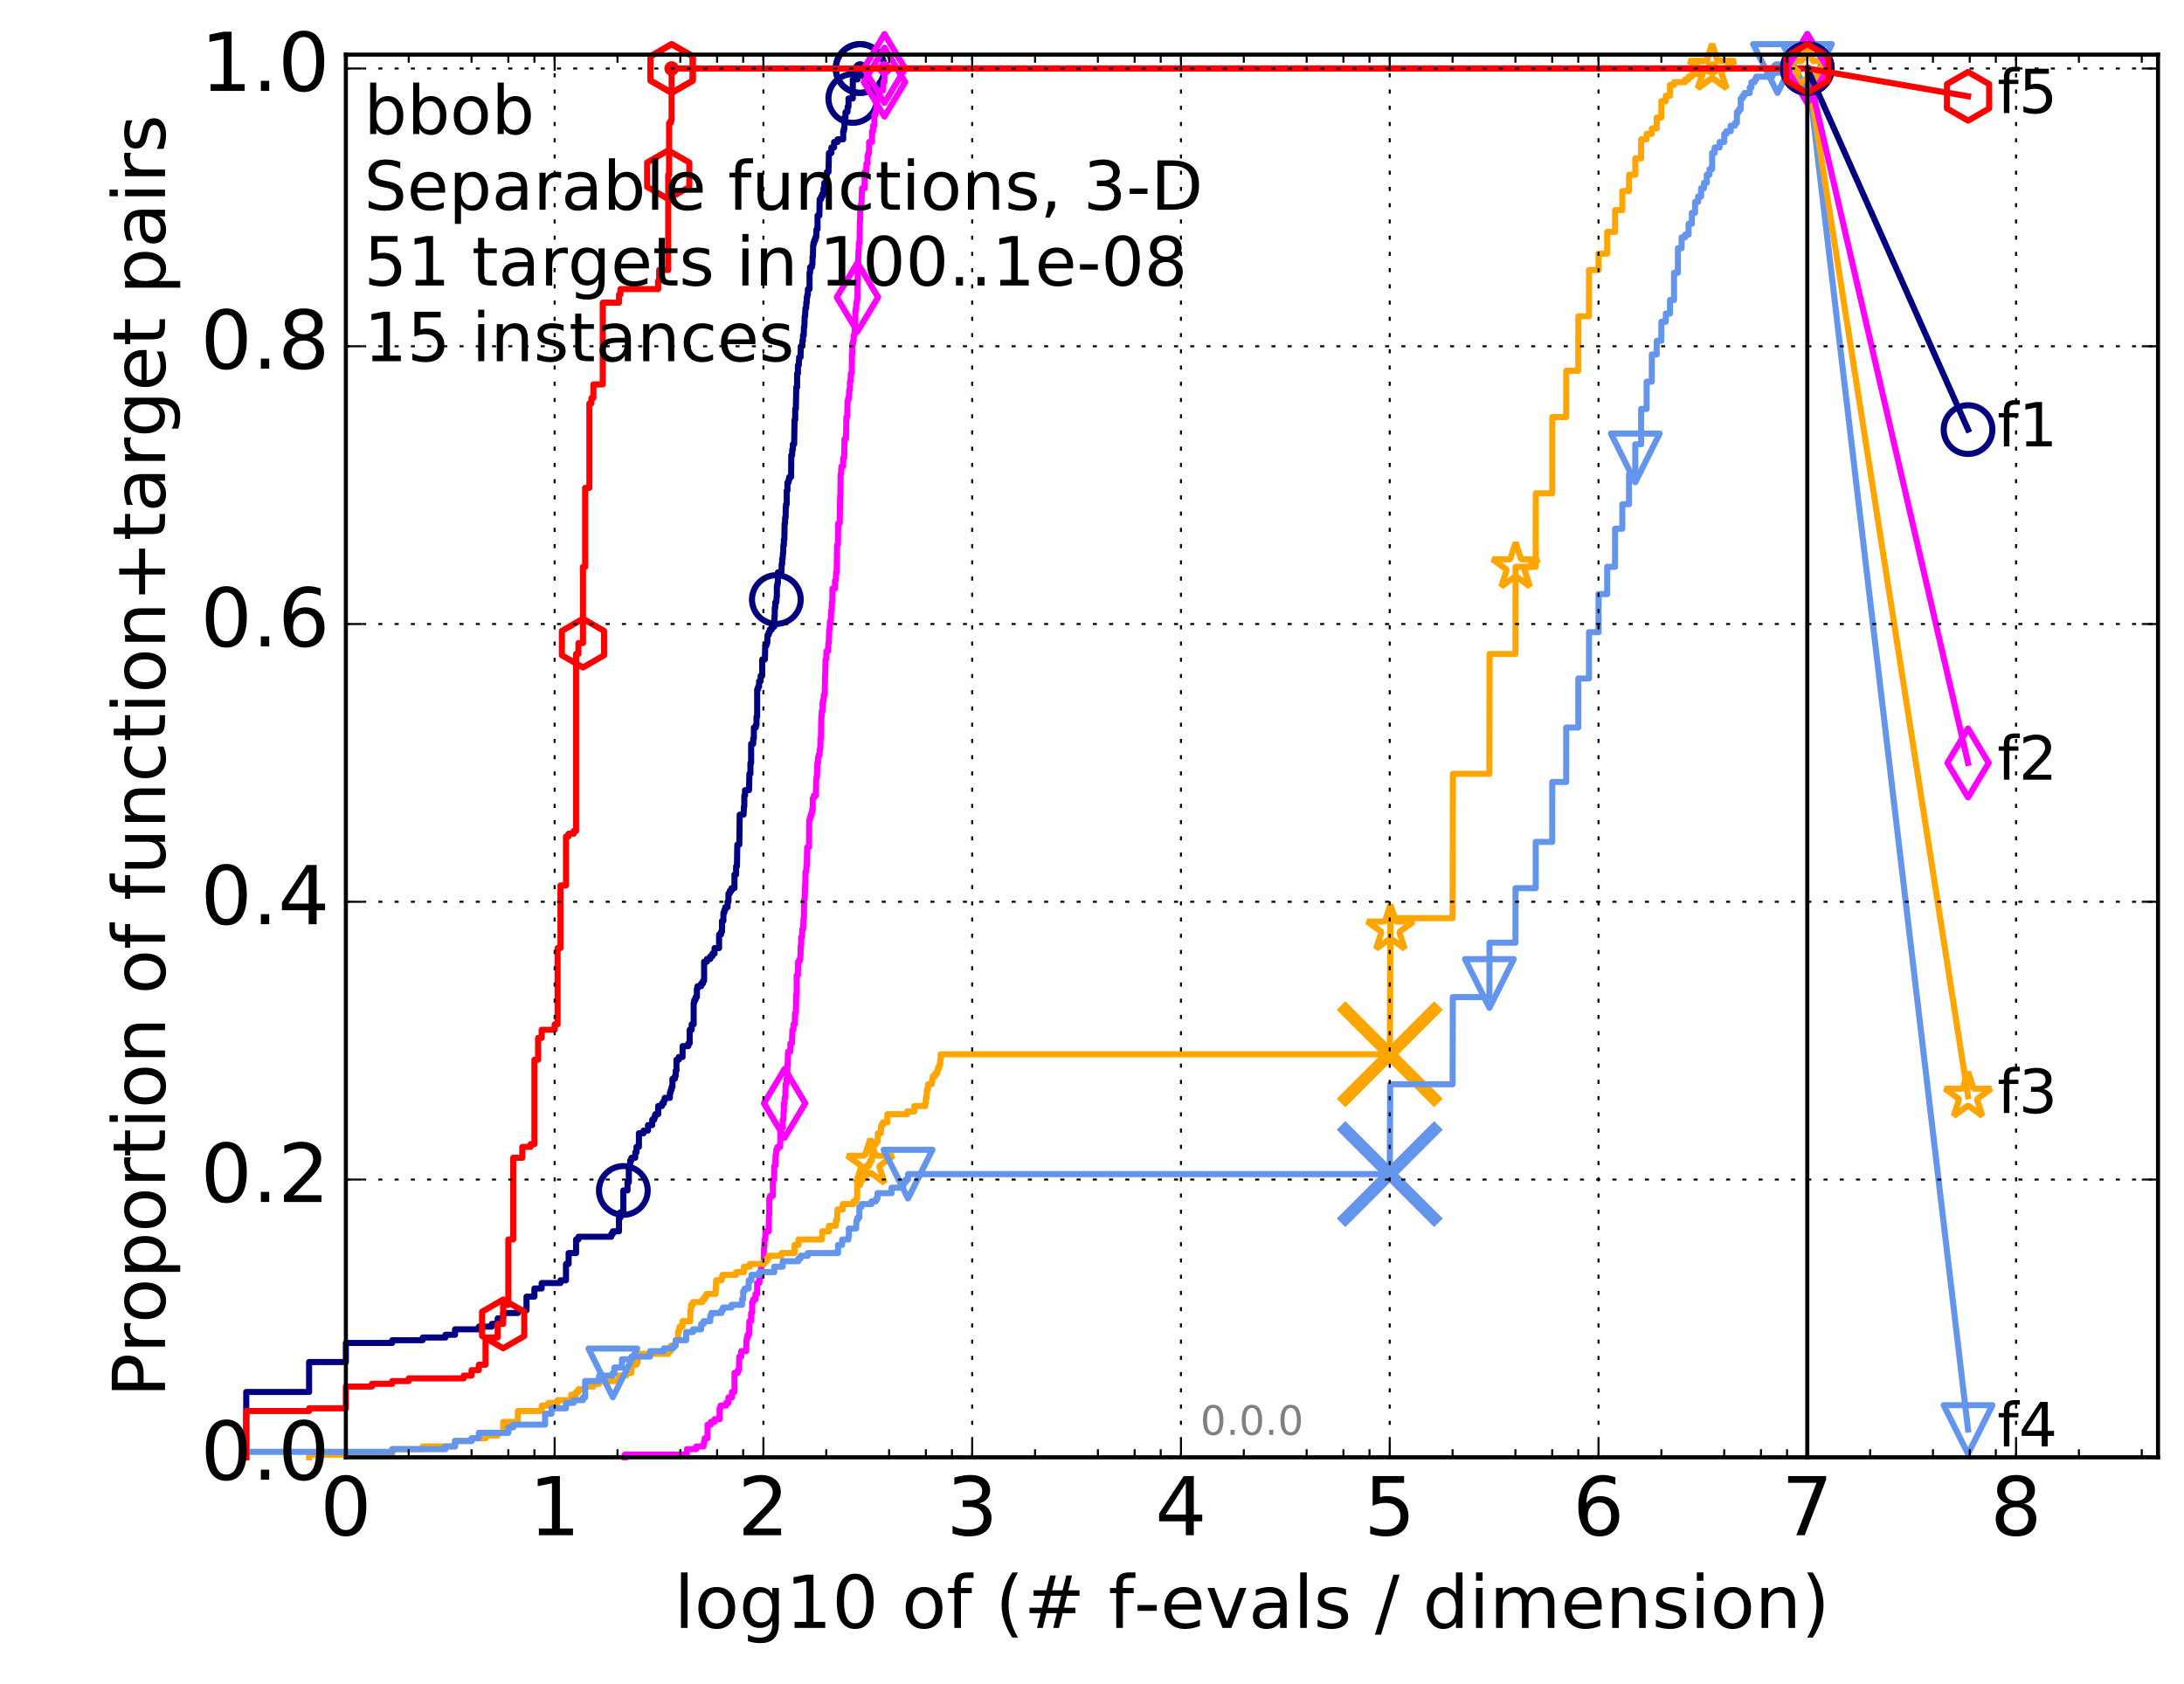 <?xml version="1.0" encoding="utf-8" standalone="no"?>
<!DOCTYPE svg PUBLIC "-//W3C//DTD SVG 1.1//EN"
  "http://www.w3.org/Graphics/SVG/1.1/DTD/svg11.dtd">
<!-- Created with matplotlib (http://matplotlib.org/) -->
<svg height="415pt" version="1.1" viewBox="0 0 538 415" width="538pt" xmlns="http://www.w3.org/2000/svg" xmlns:xlink="http://www.w3.org/1999/xlink">
 <defs>
  <style type="text/css">
*{stroke-linecap:butt;stroke-linejoin:round;stroke-miterlimit:100000;}
  </style>
 </defs>
 <g id="figure_1">
  <g id="patch_1">
   <path d="M 0 415.456 
L 538.8 415.456 
L 538.8 0 
L 0 0 
z
" style="fill:#ffffff;"/>
  </g>
  <g id="axes_1">
   <g id="patch_2">
    <path d="M 85.2 359.056 
L 531.6 359.056 
L 531.6 13.456 
L 85.2 13.456 
z
" style="fill:#ffffff;"/>
   </g>
   <g id="line2d_1">
    <defs>
     <path d="M 0 1.5 
C 0.398 1.5 0.779 1.342 1.061 1.061 
C 1.342 0.779 1.5 0.398 1.5 0 
C 1.5 -0.398 1.342 -0.779 1.061 -1.061 
C 0.779 -1.342 0.398 -1.5 0 -1.5 
C -0.398 -1.5 -0.779 -1.342 -1.061 -1.061 
C -1.342 -0.779 -1.5 -0.398 -1.5 0 
C -1.5 0.398 -1.342 0.779 -1.061 1.061 
C -0.779 1.342 -0.398 1.5 0 1.5 
z
" id="m752a66952c" style="stroke:#000080;stroke-width:0.5;"/>
    </defs>
    <g>
     <use style="fill:#000080;stroke:#000080;stroke-width:0.5;" x="211.889" xlink:href="#m752a66952c" y="16.878"/>
     <use style="fill:#000080;stroke:#000080;stroke-width:0.5;" x="211.889" xlink:href="#m752a66952c" y="16.878"/>
    </g>
   </g>
   <g id="line2d_2">
    <path d="M 60.662 359.056 
L 60.662 342.954 
L 76.144 342.954 
L 76.144 335.574 
L 85.2 335.574 
L 85.2 330.877 
L 96.609 330.877 
L 96.609 330.206 
L 104.125 330.206 
L 104.125 329.535 
L 109.738 329.535 
L 109.738 328.864 
L 112.091 328.864 
L 112.091 327.522 
L 117.951 327.522 
L 117.951 326.851 
L 121.147 326.851 
L 121.147 326.18 
L 122.589 326.18 
L 122.589 324.839 
L 123.943 324.839 
L 123.943 323.497 
L 127.572 323.497 
L 127.572 322.826 
L 129.701 322.826 
L 129.701 319.471 
L 131.645 319.471 
L 131.645 317.458 
L 133.432 317.458 
L 133.432 316.116 
L 138.07 316.116 
L 138.07 315.445 
L 139.424 315.445 
L 139.424 311.42 
L 140.072 311.42 
L 140.072 308.736 
L 141.908 308.736 
L 141.908 305.381 
L 142.489 305.381 
L 142.489 304.71 
L 150.569 304.71 
L 150.569 304.039 
L 150.964 304.039 
L 150.964 303.369 
L 152.479 303.369 
L 152.479 300.014 
L 152.842 300.014 
L 152.842 298.672 
L 153.552 298.672 
L 153.552 293.304 
L 154.575 293.304 
L 154.575 291.292 
L 154.906 291.292 
L 154.906 287.266 
L 155.232 287.266 
L 155.232 285.924 
L 155.553 285.924 
L 155.553 285.253 
L 156.49 285.253 
L 156.49 283.911 
L 156.794 283.911 
L 156.794 282.569 
L 157.39 282.569 
L 157.39 279.215 
L 158.536 279.215 
L 158.536 278.544 
L 159.625 278.544 
L 159.625 277.202 
L 160.664 277.202 
L 160.664 275.86 
L 161.166 275.86 
L 161.166 275.189 
L 161.413 275.189 
L 161.413 274.518 
L 162.137 274.518 
L 162.137 272.505 
L 163.068 272.505 
L 163.068 271.834 
L 163.519 271.834 
L 163.519 271.164 
L 163.742 271.164 
L 163.742 270.493 
L 165.031 270.493 
L 165.031 269.151 
L 165.238 269.151 
L 165.238 268.48 
L 165.444 268.48 
L 165.444 267.809 
L 165.648 267.809 
L 165.648 265.796 
L 166.249 265.796 
L 166.249 265.125 
L 166.446 265.125 
L 166.446 263.783 
L 166.641 263.783 
L 166.641 261.099 
L 167.216 261.099 
L 167.216 260.429 
L 168.143 260.429 
L 168.143 257.745 
L 169.551 257.745 
L 169.551 257.074 
L 169.889 257.074 
L 169.889 253.719 
L 170.387 253.719 
L 170.387 252.377 
L 170.875 252.377 
L 170.875 247.01 
L 171.035 247.01 
L 171.035 246.339 
L 171.351 246.339 
L 171.351 245.668 
L 171.664 245.668 
L 171.664 243.655 
L 171.818 243.655 
L 171.818 242.984 
L 172.724 242.984 
L 172.724 242.313 
L 173.163 242.313 
L 173.163 241.642 
L 173.452 241.642 
L 173.452 236.946 
L 174.156 236.946 
L 174.156 236.275 
L 174.973 236.275 
L 174.973 235.604 
L 175.502 235.604 
L 175.502 234.933 
L 176.019 234.933 
L 176.019 233.591 
L 177.139 233.591 
L 177.139 230.236 
L 177.619 230.236 
L 177.619 229.565 
L 177.855 229.565 
L 177.855 226.882 
L 178.205 226.882 
L 178.205 224.869 
L 178.436 224.869 
L 178.436 224.198 
L 178.663 224.198 
L 178.663 223.527 
L 179.223 223.527 
L 179.223 222.185 
L 179.443 222.185 
L 179.443 220.172 
L 179.769 220.172 
L 179.769 219.501 
L 180.197 219.501 
L 180.197 218.83 
L 180.926 218.83 
L 180.926 215.476 
L 181.332 215.476 
L 181.332 213.463 
L 181.532 213.463 
L 181.632 208.095 
L 182.123 208.095 
L 182.22 200.715 
L 183.166 200.715 
L 183.259 198.702 
L 183.351 198.702 
L 183.351 196.018 
L 183.534 196.018 
L 183.534 194.677 
L 184.515 194.677 
L 184.602 190.651 
L 184.861 190.651 
L 184.861 187.967 
L 185.032 187.967 
L 185.032 183.271 
L 185.538 183.271 
L 185.538 181.929 
L 185.704 181.929 
L 185.704 179.245 
L 186.195 179.245 
L 186.195 178.574 
L 186.356 178.574 
L 186.356 176.561 
L 186.516 176.561 
L 186.516 169.852 
L 186.754 169.852 
L 186.754 169.181 
L 186.99 169.181 
L 186.99 167.839 
L 187.377 167.839 
L 187.377 166.497 
L 187.757 166.497 
L 187.757 162.472 
L 188.426 162.472 
L 188.499 159.117 
L 188.79 159.117 
L 188.79 158.446 
L 189.005 158.446 
L 189.076 156.433 
L 189.359 156.433 
L 189.359 155.762 
L 189.638 155.762 
L 189.638 155.091 
L 190.118 155.091 
L 190.118 154.42 
L 190.721 154.42 
L 190.787 151.737 
L 190.853 151.737 
L 190.853 149.724 
L 190.984 149.724 
L 190.984 148.382 
L 191.243 148.382 
L 191.308 147.04 
L 191.372 147.04 
L 191.372 144.356 
L 191.5 144.356 
L 191.5 143.685 
L 191.627 143.685 
L 191.627 141.002 
L 192.499 141.002 
L 192.559 138.989 
L 192.681 138.989 
L 192.681 137.647 
L 192.802 137.647 
L 192.862 136.305 
L 192.922 136.305 
L 192.981 134.292 
L 193.101 134.292 
L 193.101 132.95 
L 193.219 132.95 
L 193.278 128.925 
L 193.396 128.925 
L 193.396 127.583 
L 193.513 127.583 
L 193.571 124.899 
L 193.629 124.899 
L 193.629 124.228 
L 193.802 124.228 
L 193.802 120.873 
L 193.974 120.873 
L 193.974 118.861 
L 194.258 118.861 
L 194.258 118.19 
L 194.427 118.19 
L 194.427 117.519 
L 194.87 117.519 
L 194.925 112.151 
L 195.143 112.151 
L 195.143 110.809 
L 195.305 110.809 
L 195.305 109.468 
L 195.625 109.468 
L 195.731 103.429 
L 195.889 103.429 
L 195.889 100.745 
L 196.046 100.745 
L 196.15 95.378 
L 196.356 95.378 
L 196.356 92.023 
L 196.561 92.023 
L 196.561 90.01 
L 196.763 90.01 
L 196.864 87.998 
L 197.212 87.998 
L 197.262 85.314 
L 197.653 85.314 
L 197.653 83.972 
L 197.798 83.972 
L 197.798 82.63 
L 197.989 82.63 
L 198.037 80.617 
L 198.132 80.617 
L 198.227 77.933 
L 198.321 77.933 
L 198.415 75.921 
L 198.601 75.921 
L 198.601 74.579 
L 198.74 74.579 
L 198.74 73.237 
L 198.878 73.237 
L 198.878 72.566 
L 199.015 72.566 
L 199.015 71.224 
L 199.422 71.224 
L 199.422 67.198 
L 199.556 67.198 
L 199.556 65.857 
L 199.996 65.857 
L 199.996 65.186 
L 200.127 65.186 
L 200.17 63.173 
L 200.256 63.173 
L 200.3 60.489 
L 200.385 60.489 
L 200.385 59.818 
L 200.599 59.818 
L 200.599 59.147 
L 200.852 59.147 
L 200.852 58.476 
L 201.061 58.476 
L 201.144 56.463 
L 201.391 56.463 
L 201.391 53.109 
L 201.838 53.109 
L 201.918 49.083 
L 202.275 49.083 
L 202.275 48.412 
L 202.588 48.412 
L 202.588 47.741 
L 202.858 47.741 
L 202.858 46.399 
L 203.049 46.399 
L 203.049 45.058 
L 203.576 45.058 
L 203.613 43.045 
L 203.687 43.045 
L 203.687 42.374 
L 204.09 42.374 
L 204.199 37.677 
L 204.805 37.677 
L 204.805 36.335 
L 205.463 36.335 
L 205.463 34.993 
L 206.334 34.993 
L 206.334 34.323 
L 207.704 34.323 
L 207.704 32.31 
L 207.888 32.31 
L 207.888 31.639 
L 208.011 31.639 
L 208.011 28.955 
L 208.283 28.955 
L 208.283 27.613 
L 208.76 27.613 
L 208.818 26.271 
L 209.023 26.271 
L 209.023 24.258 
L 210.076 24.258 
L 210.076 19.562 
L 211.239 19.562 
L 211.239 17.549 
L 211.889 17.549 
L 211.889 16.878 
L 445.2 16.878 
L 445.2 16.878 
" style="fill:none;stroke:#000080;stroke-linecap:square;stroke-width:1.5;"/>
   </g>
   <g id="line2d_3">
    <defs>
     <path d="M 0 6 
C 1.591 6 3.117 5.368 4.243 4.243 
C 5.368 3.117 6 1.591 6 0 
C 6 -1.591 5.368 -3.117 4.243 -4.243 
C 3.117 -5.368 1.591 -6 0 -6 
C -1.591 -6 -3.117 -5.368 -4.243 -4.243 
C -5.368 -3.117 -6 -1.591 -6 0 
C -6 1.591 -5.368 3.117 -4.243 4.243 
C -3.117 5.368 -1.591 6 0 6 
z
" id="m396b23384c" style="stroke:#000080;stroke-width:1.5;"/>
    </defs>
    <g>
     <use style="fill:none;stroke:#000080;stroke-width:1.5;" x="153.552" xlink:href="#m396b23384c" y="293.304"/>
     <use style="fill:none;stroke:#000080;stroke-width:1.5;" x="191.243" xlink:href="#m396b23384c" y="147.711"/>
     <use style="fill:none;stroke:#000080;stroke-width:1.5;" x="210.076" xlink:href="#m396b23384c" y="24.258"/>
     <use style="fill:none;stroke:#000080;stroke-width:1.5;" x="211.889" xlink:href="#m396b23384c" y="16.878"/>
     <use style="fill:none;stroke:#000080;stroke-width:1.5;" x="211.889" xlink:href="#m396b23384c" y="16.878"/>
     <use style="fill:none;stroke:#000080;stroke-width:1.5;" x="445.2" xlink:href="#m396b23384c" y="16.878"/>
    </g>
   </g>
   <g id="line2d_4"/>
   <g id="line2d_5">
    <defs>
     <path d="M 0 1.5 
C 0.398 1.5 0.779 1.342 1.061 1.061 
C 1.342 0.779 1.5 0.398 1.5 0 
C 1.5 -0.398 1.342 -0.779 1.061 -1.061 
C 0.779 -1.342 0.398 -1.5 0 -1.5 
C -0.398 -1.5 -0.779 -1.342 -1.061 -1.061 
C -1.342 -0.779 -1.5 -0.398 -1.5 0 
C -1.5 0.398 -1.342 0.779 -1.061 1.061 
C -0.779 1.342 -0.398 1.5 0 1.5 
z
" id="m6c95bc3754" style="stroke:#ff00ff;stroke-width:0.5;"/>
    </defs>
    <g>
     <use style="fill:#ff00ff;stroke:#ff00ff;stroke-width:0.5;" x="217.875" xlink:href="#m6c95bc3754" y="16.878"/>
     <use style="fill:#ff00ff;stroke:#ff00ff;stroke-width:0.5;" x="217.875" xlink:href="#m6c95bc3754" y="16.878"/>
    </g>
   </g>
   <g id="line2d_6">
    <path d="M 153.898 359.056 
L 153.898 358.385 
L 169.207 358.385 
L 169.207 357.044 
L 171.508 357.044 
L 171.508 356.373 
L 173.308 356.373 
L 173.308 355.702 
L 173.452 355.702 
L 173.452 355.031 
L 173.594 355.031 
L 173.594 354.36 
L 174.295 354.36 
L 174.295 351.005 
L 175.107 351.005 
L 175.107 350.334 
L 176.019 350.334 
L 176.019 349.663 
L 177.26 349.663 
L 177.26 346.979 
L 177.5 346.979 
L 177.5 346.309 
L 178.889 346.309 
L 178.889 345.638 
L 179.443 345.638 
L 179.443 344.296 
L 180.302 344.296 
L 180.302 342.954 
L 180.926 342.954 
L 180.926 338.257 
L 181.731 338.257 
L 181.731 337.586 
L 182.025 337.586 
L 182.123 334.232 
L 182.603 334.232 
L 182.603 332.89 
L 183.806 332.89 
L 183.895 330.206 
L 183.985 330.206 
L 183.985 329.535 
L 184.163 329.535 
L 184.163 328.864 
L 184.515 328.864 
L 184.602 325.509 
L 185.032 325.509 
L 185.032 323.497 
L 185.286 323.497 
L 185.286 320.813 
L 185.538 320.813 
L 185.538 320.142 
L 186.114 320.142 
L 186.114 318.8 
L 186.516 318.8 
L 186.516 316.116 
L 187.068 316.116 
L 187.145 314.104 
L 187.453 314.104 
L 187.53 311.42 
L 188.131 311.42 
L 188.206 307.394 
L 188.279 307.394 
L 188.353 305.381 
L 188.499 305.381 
L 188.572 303.369 
L 189.359 303.369 
L 189.429 299.343 
L 189.499 299.343 
L 189.499 295.317 
L 189.707 295.317 
L 189.707 294.646 
L 190.388 294.646 
L 190.388 290.621 
L 190.721 290.621 
L 190.721 287.266 
L 190.984 287.266 
L 191.049 284.582 
L 191.179 284.582 
L 191.243 283.24 
L 191.5 283.24 
L 191.5 282.569 
L 192.191 282.569 
L 192.253 277.873 
L 192.802 277.873 
L 192.802 275.86 
L 192.981 275.86 
L 193.041 273.847 
L 193.101 273.847 
L 193.101 271.834 
L 193.278 271.834 
L 193.278 270.493 
L 193.454 270.493 
L 193.513 267.138 
L 193.745 267.138 
L 193.745 265.796 
L 193.917 265.796 
L 193.974 262.441 
L 194.031 262.441 
L 194.088 259.758 
L 194.145 259.758 
L 194.145 259.087 
L 194.705 259.087 
L 194.705 257.074 
L 195.088 257.074 
L 195.197 253.719 
L 195.466 253.719 
L 195.466 252.377 
L 195.784 252.377 
L 195.837 249.694 
L 196.046 249.694 
L 196.15 244.997 
L 196.253 244.997 
L 196.253 240.3 
L 196.561 240.3 
L 196.611 236.946 
L 196.964 236.946 
L 196.964 236.275 
L 197.163 236.275 
L 197.262 232.92 
L 197.36 232.92 
L 197.36 230.907 
L 197.556 230.907 
L 197.653 228.894 
L 197.846 228.894 
L 197.941 226.211 
L 198.037 226.211 
L 198.085 221.514 
L 198.227 221.514 
L 198.321 218.159 
L 198.368 218.159 
L 198.415 214.805 
L 198.601 214.805 
L 198.648 213.463 
L 198.74 213.463 
L 198.832 208.766 
L 199.287 208.766 
L 199.332 202.057 
L 199.511 202.057 
L 199.511 201.386 
L 199.733 201.386 
L 199.733 200.715 
L 199.953 200.715 
L 199.953 200.044 
L 200.083 200.044 
L 200.083 199.373 
L 200.213 199.373 
L 200.213 196.689 
L 200.471 196.689 
L 200.471 196.018 
L 200.978 196.018 
L 201.061 191.993 
L 201.144 191.993 
L 201.144 191.322 
L 201.268 191.322 
L 201.35 187.967 
L 201.514 187.967 
L 201.514 186.625 
L 201.676 186.625 
L 201.676 185.954 
L 201.918 185.954 
L 201.918 184.613 
L 202.077 184.613 
L 202.117 181.929 
L 202.236 181.929 
L 202.315 176.561 
L 202.393 176.561 
L 202.432 175.219 
L 202.627 175.219 
L 202.627 173.207 
L 202.743 173.207 
L 202.743 172.536 
L 202.897 172.536 
L 202.935 171.194 
L 203.163 171.194 
L 203.239 166.497 
L 203.277 166.497 
L 203.352 162.472 
L 203.539 162.472 
L 203.576 160.459 
L 203.981 160.459 
L 204.054 158.446 
L 204.163 158.446 
L 204.271 155.091 
L 204.343 155.091 
L 204.45 153.078 
L 204.664 153.078 
L 204.77 150.395 
L 204.875 150.395 
L 204.91 148.382 
L 205.05 148.382 
L 205.05 145.027 
L 205.701 145.027 
L 205.701 143.014 
L 205.903 143.014 
L 205.97 141.002 
L 206.103 141.002 
L 206.202 134.292 
L 206.4 134.292 
L 206.498 128.925 
L 206.854 128.925 
L 206.95 122.215 
L 207.014 122.215 
L 207.077 116.848 
L 207.204 116.848 
L 207.204 115.506 
L 207.33 115.506 
L 207.33 114.835 
L 207.704 114.835 
L 207.704 112.822 
L 207.95 112.822 
L 208.041 108.126 
L 208.403 108.126 
L 208.493 102.758 
L 208.701 102.758 
L 208.789 98.733 
L 208.965 98.733 
L 208.965 98.062 
L 209.11 98.062 
L 209.197 96.049 
L 209.37 96.049 
L 209.37 94.036 
L 209.513 94.036 
L 209.598 92.023 
L 209.824 92.023 
L 209.852 87.327 
L 209.936 87.327 
L 209.964 84.643 
L 210.159 84.643 
L 210.159 83.972 
L 210.297 83.972 
L 210.297 82.63 
L 210.516 82.63 
L 210.516 81.288 
L 210.651 81.288 
L 210.705 76.592 
L 210.813 76.592 
L 210.813 75.921 
L 210.947 75.921 
L 210.947 74.579 
L 211.08 74.579 
L 211.08 73.908 
L 211.213 73.908 
L 211.292 65.186 
L 211.371 65.186 
L 211.475 61.831 
L 211.527 61.831 
L 211.579 59.818 
L 211.735 59.818 
L 211.812 54.451 
L 211.863 54.451 
L 211.914 51.767 
L 211.991 51.767 
L 212.042 50.425 
L 212.219 50.425 
L 212.32 47.07 
L 212.345 47.07 
L 212.345 46.399 
L 212.988 46.399 
L 212.988 42.374 
L 213.399 42.374 
L 213.423 40.361 
L 213.708 40.361 
L 213.708 38.348 
L 213.896 38.348 
L 213.896 37.677 
L 214.083 37.677 
L 214.083 34.993 
L 214.814 34.993 
L 214.814 32.31 
L 215.082 32.31 
L 215.082 30.968 
L 215.39 30.968 
L 215.39 28.284 
L 215.673 28.284 
L 215.673 27.613 
L 215.803 27.613 
L 215.803 26.942 
L 215.953 26.942 
L 215.953 24.258 
L 216.584 24.258 
L 216.584 22.246 
L 217.559 22.246 
L 217.618 20.233 
L 217.875 20.233 
L 217.875 16.878 
L 445.2 16.878 
L 445.2 16.878 
" style="fill:none;stroke:#ff00ff;stroke-linecap:square;stroke-width:1.5;"/>
   </g>
   <g id="line2d_7">
    <defs>
     <path d="M -0 8.485 
L 5.091 0 
L 0 -8.485 
L -5.091 -0 
z
" id="meb39b30838" style="stroke:#ff00ff;stroke-linejoin:miter;stroke-width:1.5;"/>
    </defs>
    <g>
     <use style="fill:none;stroke:#ff00ff;stroke-linejoin:miter;stroke-width:1.5;" x="193.278" xlink:href="#meb39b30838" y="271.834"/>
     <use style="fill:none;stroke:#ff00ff;stroke-linejoin:miter;stroke-width:1.5;" x="211.213" xlink:href="#meb39b30838" y="73.237"/>
     <use style="fill:none;stroke:#ff00ff;stroke-linejoin:miter;stroke-width:1.5;" x="217.875" xlink:href="#meb39b30838" y="20.233"/>
     <use style="fill:none;stroke:#ff00ff;stroke-linejoin:miter;stroke-width:1.5;" x="217.875" xlink:href="#meb39b30838" y="16.878"/>
     <use style="fill:none;stroke:#ff00ff;stroke-linejoin:miter;stroke-width:1.5;" x="445.2" xlink:href="#meb39b30838" y="16.878"/>
    </g>
   </g>
   <g id="line2d_8"/>
   <g id="line2d_9">
    <defs>
     <path d="M 0 1.5 
C 0.398 1.5 0.779 1.342 1.061 1.061 
C 1.342 0.779 1.5 0.398 1.5 0 
C 1.5 -0.398 1.342 -0.779 1.061 -1.061 
C 0.779 -1.342 0.398 -1.5 0 -1.5 
C -0.398 -1.5 -0.779 -1.342 -1.061 -1.061 
C -1.342 -0.779 -1.5 -0.398 -1.5 0 
C -1.5 0.398 -1.342 0.779 -1.061 1.061 
C -0.779 1.342 -0.398 1.5 0 1.5 
z
" id="m5dc37acd0b" style="stroke:#ffa500;stroke-width:0.5;"/>
    </defs>
    <g>
     <use style="fill:#ffa500;stroke:#ffa500;stroke-width:0.5;" x="421.756" xlink:href="#m5dc37acd0b" y="16.878"/>
     <use style="fill:#ffa500;stroke:#ffa500;stroke-width:0.5;" x="421.756" xlink:href="#m5dc37acd0b" y="16.878"/>
    </g>
   </g>
   <g id="line2d_10">
    <path d="M 76.144 359.056 
L 76.144 358.385 
L 96.609 358.385 
L 96.609 357.044 
L 104.125 357.044 
L 104.125 356.373 
L 112.091 356.373 
L 112.091 355.031 
L 116.163 355.031 
L 116.163 354.36 
L 119.606 354.36 
L 119.606 353.689 
L 122.589 353.689 
L 122.589 353.018 
L 123.943 353.018 
L 123.943 350.334 
L 127.572 350.334 
L 127.572 347.65 
L 133.432 347.65 
L 133.432 346.309 
L 135.088 346.309 
L 135.088 345.638 
L 137.361 345.638 
L 137.361 344.967 
L 140.701 344.967 
L 140.701 343.625 
L 141.908 343.625 
L 141.908 342.954 
L 142.489 342.954 
L 142.489 342.283 
L 144.144 342.283 
L 144.144 341.612 
L 146.176 341.612 
L 146.176 340.941 
L 147.587 340.941 
L 147.587 340.27 
L 152.479 340.27 
L 152.479 338.928 
L 154.239 338.928 
L 154.239 338.257 
L 155.553 338.257 
L 155.553 336.244 
L 156.794 336.244 
L 156.794 335.574 
L 157.094 335.574 
L 157.094 333.561 
L 164.609 333.561 
L 164.609 332.89 
L 165.238 332.89 
L 165.238 331.548 
L 166.446 331.548 
L 166.446 330.206 
L 167.026 330.206 
L 167.026 328.193 
L 167.216 328.193 
L 167.216 327.522 
L 167.405 327.522 
L 167.405 326.851 
L 168.143 326.851 
L 168.143 325.509 
L 170.056 325.509 
L 170.056 322.826 
L 170.222 322.826 
L 170.222 321.484 
L 170.713 321.484 
L 170.713 320.813 
L 173.018 320.813 
L 173.018 320.142 
L 173.594 320.142 
L 173.594 319.471 
L 174.017 319.471 
L 174.017 318.8 
L 176.272 318.8 
L 176.272 317.458 
L 176.398 317.458 
L 176.398 315.445 
L 177.738 315.445 
L 177.738 314.774 
L 177.973 314.774 
L 177.973 314.104 
L 181.332 314.104 
L 181.332 313.433 
L 183.259 313.433 
L 183.259 312.091 
L 184.688 312.091 
L 184.688 311.42 
L 188.206 311.42 
L 188.206 310.749 
L 188.861 310.749 
L 188.861 310.078 
L 189.288 310.078 
L 189.288 309.407 
L 192.499 309.407 
L 192.499 308.736 
L 195.731 308.736 
L 195.731 306.723 
L 196.713 306.723 
L 196.713 305.381 
L 202.471 305.381 
L 202.549 303.369 
L 204.199 303.369 
L 204.199 302.027 
L 205.903 302.027 
L 205.903 300.685 
L 206.202 300.685 
L 206.301 298.001 
L 207.611 298.001 
L 207.611 296.659 
L 210.269 296.659 
L 210.269 295.988 
L 210.894 295.988 
L 210.894 295.317 
L 211.16 295.317 
L 211.16 291.963 
L 211.889 291.963 
L 211.889 291.292 
L 212.093 291.292 
L 212.093 290.621 
L 212.644 290.621 
L 212.644 289.279 
L 212.891 289.279 
L 212.891 288.608 
L 213.158 288.608 
L 213.158 287.937 
L 213.375 287.937 
L 213.375 287.266 
L 214.036 287.266 
L 214.036 286.595 
L 214.383 286.595 
L 214.383 285.924 
L 214.769 285.924 
L 214.769 282.569 
L 215.192 282.569 
L 215.192 281.899 
L 215.781 281.899 
L 215.781 281.228 
L 216.228 281.228 
L 216.228 279.215 
L 216.975 279.215 
L 217.077 277.202 
L 217.479 277.202 
L 217.479 276.531 
L 218.588 276.531 
L 218.588 274.518 
L 223.462 274.518 
L 223.462 273.847 
L 225.221 273.847 
L 225.221 272.505 
L 227.902 272.505 
L 227.902 271.834 
L 228.027 271.834 
L 228.076 270.493 
L 228.262 270.493 
L 228.323 268.48 
L 228.604 268.48 
L 228.604 267.138 
L 229.506 267.138 
L 229.506 266.467 
L 229.657 266.467 
L 229.657 265.796 
L 229.784 265.796 
L 229.784 265.125 
L 230.385 265.125 
L 230.385 264.454 
L 230.894 264.454 
L 230.894 263.783 
L 231.057 263.783 
L 231.057 263.112 
L 231.338 263.112 
L 231.338 262.441 
L 231.594 262.441 
L 231.594 261.099 
L 231.742 261.099 
L 231.742 259.758 
L 342.374 259.758 
L 342.485 230.907 
L 342.486 230.907 
L 342.5 226.211 
L 357.836 226.211 
L 357.902 190.651 
L 366.887 190.651 
L 366.933 161.13 
L 373.317 161.13 
L 373.345 139.66 
L 378.297 139.66 
L 378.321 121.544 
L 382.37 121.544 
L 382.388 102.758 
L 385.81 102.758 
L 385.828 91.352 
L 388.793 91.352 
L 388.807 77.933 
L 391.422 77.933 
L 391.435 66.528 
L 393.778 66.528 
L 393.786 62.502 
L 395.905 62.502 
L 395.914 57.134 
L 397.847 57.134 
L 397.856 51.767 
L 399.635 51.767 
L 399.643 47.07 
L 401.29 47.07 
L 401.298 43.045 
L 402.831 43.045 
L 402.837 39.019 
L 404.272 39.019 
L 404.279 34.323 
L 405.628 34.323 
L 405.631 32.981 
L 406.902 32.981 
L 406.904 31.639 
L 408.11 31.639 
L 408.115 28.955 
L 409.255 28.955 
L 409.261 24.929 
L 410.346 24.929 
L 410.347 23.588 
L 411.385 23.588 
L 411.388 20.904 
L 412.377 20.904 
L 412.377 20.233 
L 415.118 20.233 
L 415.118 19.562 
L 415.961 19.562 
L 415.961 18.891 
L 416.774 18.891 
L 416.774 18.22 
L 418.314 18.22 
L 418.314 17.549 
L 421.756 17.549 
L 421.756 16.878 
L 445.2 16.878 
L 445.2 16.878 
" style="fill:none;stroke:#ffa500;stroke-linecap:square;stroke-width:1.5;"/>
   </g>
   <g id="line2d_11">
    <defs>
     <path d="M 0 -6 
L -1.347 -1.854 
L -5.706 -1.854 
L -2.18 0.708 
L -3.527 4.854 
L -0 2.292 
L 3.527 4.854 
L 2.18 0.708 
L 5.706 -1.854 
L 1.347 -1.854 
z
" id="mf0c6ffdbe6" style="stroke:#ffa500;stroke-linejoin:bevel;stroke-width:1.5;"/>
    </defs>
    <g>
     <use style="fill:none;stroke:#ffa500;stroke-linejoin:bevel;stroke-width:1.5;" x="214.383" xlink:href="#mf0c6ffdbe6" y="286.595"/>
     <use style="fill:none;stroke:#ffa500;stroke-linejoin:bevel;stroke-width:1.5;" x="342.499" xlink:href="#mf0c6ffdbe6" y="228.894"/>
     <use style="fill:none;stroke:#ffa500;stroke-linejoin:bevel;stroke-width:1.5;" x="373.345" xlink:href="#mf0c6ffdbe6" y="139.66"/>
     <use style="fill:none;stroke:#ffa500;stroke-linejoin:bevel;stroke-width:1.5;" x="421.756" xlink:href="#mf0c6ffdbe6" y="16.878"/>
     <use style="fill:none;stroke:#ffa500;stroke-linejoin:bevel;stroke-width:1.5;" x="421.756" xlink:href="#mf0c6ffdbe6" y="16.878"/>
     <use style="fill:none;stroke:#ffa500;stroke-linejoin:bevel;stroke-width:1.5;" x="445.2" xlink:href="#mf0c6ffdbe6" y="16.878"/>
    </g>
   </g>
   <g id="line2d_12"/>
   <g id="line2d_13">
    <path clip-path="url(#p555dba7d7a)" d="M 342.343 259.758 
" style="fill:none;stroke:#ffa500;stroke-linecap:square;"/>
    <defs>
     <path d="M -12 12 
L 12 -12 
M -12 -12 
L 12 12 
" id="m0b5ebb0b67" style="stroke:#ffa500;stroke-width:3.0;"/>
    </defs>
    <g clip-path="url(#p555dba7d7a)">
     <use style="fill:#ffa500;stroke:#ffa500;stroke-width:3.0;" x="342.343" xlink:href="#m0b5ebb0b67" y="259.758"/>
    </g>
   </g>
   <g id="line2d_14">
    <defs>
     <path d="M 0 1.5 
C 0.398 1.5 0.779 1.342 1.061 1.061 
C 1.342 0.779 1.5 0.398 1.5 0 
C 1.5 -0.398 1.342 -0.779 1.061 -1.061 
C 0.779 -1.342 0.398 -1.5 0 -1.5 
C -0.398 -1.5 -0.779 -1.342 -1.061 -1.061 
C -1.342 -0.779 -1.5 -0.398 -1.5 0 
C -1.5 0.398 -1.342 0.779 -1.061 1.061 
C -0.779 1.342 -0.398 1.5 0 1.5 
z
" id="m595b918976" style="stroke:#6495ed;stroke-width:0.5;"/>
    </defs>
    <g>
     <use style="fill:#6495ed;stroke:#6495ed;stroke-width:0.5;" x="437.864" xlink:href="#m595b918976" y="16.878"/>
     <use style="fill:#6495ed;stroke:#6495ed;stroke-width:0.5;" x="437.864" xlink:href="#m595b918976" y="16.878"/>
    </g>
   </g>
   <g id="line2d_15">
    <path d="M 60.662 359.056 
L 60.662 357.714 
L 96.609 357.714 
L 96.609 357.044 
L 109.738 357.044 
L 109.738 356.373 
L 112.091 356.373 
L 112.091 355.031 
L 116.163 355.031 
L 116.163 354.36 
L 117.951 354.36 
L 117.951 353.018 
L 125.219 353.018 
L 125.219 351.676 
L 126.427 351.676 
L 126.427 351.005 
L 134.275 351.005 
L 134.275 348.321 
L 135.871 348.321 
L 135.871 346.979 
L 139.424 346.979 
L 139.424 345.638 
L 141.313 345.638 
L 141.313 344.967 
L 143.606 344.967 
L 143.606 344.296 
L 144.144 344.296 
L 144.144 340.27 
L 147.587 340.27 
L 147.587 338.928 
L 150.964 338.928 
L 150.964 338.257 
L 151.353 338.257 
L 151.353 336.915 
L 153.2 336.915 
L 153.2 334.903 
L 155.553 334.903 
L 155.553 334.232 
L 160.151 334.232 
L 160.151 332.89 
L 163.519 332.89 
L 163.519 332.219 
L 165.85 332.219 
L 165.85 331.548 
L 166.446 331.548 
L 166.446 330.206 
L 169.033 330.206 
L 169.033 328.193 
L 170.713 328.193 
L 170.713 327.522 
L 172.724 327.522 
L 172.724 326.18 
L 173.308 326.18 
L 173.308 325.509 
L 174.973 325.509 
L 174.973 324.168 
L 175.239 324.168 
L 175.239 323.497 
L 177.738 323.497 
L 177.738 322.826 
L 178.089 322.826 
L 178.089 322.155 
L 180.197 322.155 
L 180.197 321.484 
L 182.792 321.484 
L 182.792 320.142 
L 183.073 320.142 
L 183.073 318.129 
L 183.442 318.129 
L 183.442 317.458 
L 184.427 317.458 
L 184.427 315.445 
L 185.117 315.445 
L 185.117 314.104 
L 186.99 314.104 
L 186.99 313.433 
L 190.721 313.433 
L 190.721 312.091 
L 192.802 312.091 
L 192.802 310.749 
L 196.662 310.749 
L 196.662 310.078 
L 197.212 310.078 
L 197.212 309.407 
L 198.97 309.407 
L 198.97 308.736 
L 206.433 308.736 
L 206.433 306.723 
L 207.455 306.723 
L 207.455 305.381 
L 208.994 305.381 
L 208.994 304.71 
L 209.11 304.71 
L 209.11 302.698 
L 210.894 302.698 
L 210.974 300.685 
L 211.239 300.685 
L 211.239 300.014 
L 211.683 300.014 
L 211.683 297.33 
L 212.245 297.33 
L 212.245 296.659 
L 214.678 296.659 
L 214.678 295.988 
L 215.803 295.988 
L 215.803 295.317 
L 216.165 295.317 
L 216.165 293.975 
L 219.626 293.975 
L 219.626 292.634 
L 221.947 292.634 
L 221.947 291.963 
L 222.59 291.963 
L 222.59 291.292 
L 223.092 291.292 
L 223.092 290.621 
L 223.689 290.621 
L 223.689 289.279 
L 342.355 289.279 
L 342.453 267.138 
L 357.838 267.138 
L 357.878 245.668 
L 366.892 245.668 
L 366.917 232.249 
L 373.318 232.249 
L 373.333 218.83 
L 378.303 218.83 
L 378.312 207.424 
L 382.368 207.424 
L 382.38 192.664 
L 385.813 192.664 
L 385.821 179.245 
L 388.792 179.245 
L 388.801 167.168 
L 391.425 167.168 
L 391.43 155.762 
L 393.777 155.762 
L 393.782 146.369 
L 395.906 146.369 
L 395.91 139.66 
L 397.848 139.66 
L 397.853 130.267 
L 399.636 130.267 
L 399.64 124.228 
L 401.291 124.228 
L 401.294 116.848 
L 402.831 116.848 
L 402.835 109.468 
L 404.273 109.468 
L 404.276 100.745 
L 405.626 100.745 
L 405.629 94.036 
L 406.903 94.036 
L 406.906 87.327 
L 408.11 87.327 
L 408.113 83.972 
L 409.256 83.972 
L 409.258 79.275 
L 410.347 79.275 
L 410.348 77.263 
L 411.385 77.263 
L 411.387 73.908 
L 412.377 73.908 
L 412.379 67.198 
L 413.328 67.198 
L 413.33 61.16 
L 414.239 61.16 
L 414.241 58.476 
L 415.116 58.476 
L 415.116 57.805 
L 415.959 57.805 
L 415.96 55.122 
L 416.77 55.122 
L 416.772 52.438 
L 417.555 52.438 
L 417.556 49.754 
L 418.311 49.754 
L 418.313 48.412 
L 419.044 48.412 
L 419.044 46.399 
L 419.752 46.399 
L 419.753 45.058 
L 420.441 45.058 
L 420.441 43.045 
L 421.107 43.045 
L 421.108 41.703 
L 421.753 41.703 
L 421.755 37.677 
L 422.384 37.677 
L 422.384 36.335 
L 423.591 36.335 
L 423.591 34.993 
L 424.736 34.993 
L 424.737 32.981 
L 425.288 32.981 
L 425.288 32.31 
L 426.352 32.31 
L 426.352 30.968 
L 427.367 30.968 
L 427.367 30.297 
L 427.858 30.297 
L 427.858 27.613 
L 428.338 27.613 
L 428.338 26.942 
L 428.808 26.942 
L 428.809 24.258 
L 429.269 24.258 
L 429.269 23.588 
L 429.72 23.588 
L 429.72 22.917 
L 431.021 22.917 
L 431.021 21.575 
L 431.439 21.575 
L 431.439 20.233 
L 432.251 20.233 
L 432.251 19.562 
L 432.646 19.562 
L 432.646 18.891 
L 436.587 18.891 
L 436.587 18.22 
L 436.913 18.22 
L 436.913 17.549 
L 437.864 17.549 
L 437.864 16.878 
L 445.2 16.878 
L 445.2 16.878 
" style="fill:none;stroke:#6495ed;stroke-linecap:square;stroke-width:1.5;"/>
   </g>
   <g id="line2d_16">
    <defs>
     <path d="M -0 6 
L 6 -6 
L -6 -6 
z
" id="mff3483746d" style="stroke:#6495ed;stroke-linejoin:miter;stroke-width:1.5;"/>
    </defs>
    <g>
     <use style="fill:none;stroke:#6495ed;stroke-linejoin:miter;stroke-width:1.5;" x="150.964" xlink:href="#mff3483746d" y="338.257"/>
     <use style="fill:none;stroke:#6495ed;stroke-linejoin:miter;stroke-width:1.5;" x="223.689" xlink:href="#mff3483746d" y="289.279"/>
     <use style="fill:none;stroke:#6495ed;stroke-linejoin:miter;stroke-width:1.5;" x="366.9" xlink:href="#mff3483746d" y="242.313"/>
     <use style="fill:none;stroke:#6495ed;stroke-linejoin:miter;stroke-width:1.5;" x="402.833" xlink:href="#mff3483746d" y="112.822"/>
     <use style="fill:none;stroke:#6495ed;stroke-linejoin:miter;stroke-width:1.5;" x="437.864" xlink:href="#mff3483746d" y="16.878"/>
     <use style="fill:none;stroke:#6495ed;stroke-linejoin:miter;stroke-width:1.5;" x="445.2" xlink:href="#mff3483746d" y="16.878"/>
    </g>
   </g>
   <g id="line2d_17"/>
   <g id="line2d_18">
    <path clip-path="url(#p555dba7d7a)" d="M 342.343 289.279 
" style="fill:none;stroke:#6495ed;stroke-linecap:square;"/>
    <defs>
     <path d="M -12 12 
L 12 -12 
M -12 -12 
L 12 12 
" id="me635020f48" style="stroke:#6495ed;stroke-width:3.0;"/>
    </defs>
    <g clip-path="url(#p555dba7d7a)">
     <use style="fill:#6495ed;stroke:#6495ed;stroke-width:3.0;" x="342.343" xlink:href="#me635020f48" y="289.279"/>
    </g>
   </g>
   <g id="line2d_19">
    <defs>
     <path d="M 0 1.5 
C 0.398 1.5 0.779 1.342 1.061 1.061 
C 1.342 0.779 1.5 0.398 1.5 0 
C 1.5 -0.398 1.342 -0.779 1.061 -1.061 
C 0.779 -1.342 0.398 -1.5 0 -1.5 
C -0.398 -1.5 -0.779 -1.342 -1.061 -1.061 
C -1.342 -0.779 -1.5 -0.398 -1.5 0 
C -1.5 0.398 -1.342 0.779 -1.061 1.061 
C -0.779 1.342 -0.398 1.5 0 1.5 
z
" id="md4bbbea631" style="stroke:#ff0000;stroke-width:0.5;"/>
    </defs>
    <g>
     <use style="fill:#ff0000;stroke:#ff0000;stroke-width:0.5;" x="165.444" xlink:href="#md4bbbea631" y="16.878"/>
     <use style="fill:#ff0000;stroke:#ff0000;stroke-width:0.5;" x="165.444" xlink:href="#md4bbbea631" y="16.878"/>
    </g>
   </g>
   <g id="line2d_20">
    <path d="M 60.662 359.056 
L 60.662 347.65 
L 76.144 347.65 
L 76.144 346.979 
L 85.2 346.979 
L 85.2 341.612 
L 91.625 341.612 
L 91.625 340.941 
L 96.609 340.941 
L 96.609 340.27 
L 100.682 340.27 
L 100.682 339.599 
L 114.22 339.599 
L 114.22 338.928 
L 116.163 338.928 
L 116.163 337.586 
L 117.951 337.586 
L 117.951 336.244 
L 119.606 336.244 
L 119.606 329.535 
L 122.589 329.535 
L 122.589 326.18 
L 123.943 326.18 
L 123.943 321.484 
L 125.219 321.484 
L 125.219 305.381 
L 126.427 305.381 
L 126.427 285.253 
L 128.662 285.253 
L 128.662 282.569 
L 130.694 282.569 
L 130.694 281.899 
L 131.645 281.899 
L 131.645 261.099 
L 132.556 261.099 
L 132.556 255.732 
L 133.432 255.732 
L 133.432 253.719 
L 136.629 253.719 
L 136.629 252.377 
L 137.361 252.377 
L 137.361 233.591 
L 138.07 233.591 
L 138.07 218.159 
L 139.424 218.159 
L 139.424 206.083 
L 140.072 206.083 
L 140.072 205.412 
L 141.313 205.412 
L 141.313 204.741 
L 141.908 204.741 
L 141.908 161.13 
L 142.489 161.13 
L 142.489 158.446 
L 143.606 158.446 
L 143.606 139.66 
L 144.144 139.66 
L 144.144 120.203 
L 145.183 120.203 
L 145.183 99.403 
L 145.685 99.403 
L 145.685 98.062 
L 146.176 98.062 
L 146.176 94.707 
L 148.48 94.707 
L 148.48 74.579 
L 152.479 74.579 
L 152.479 72.566 
L 152.842 72.566 
L 152.842 71.224 
L 162.137 71.224 
L 162.137 69.211 
L 162.374 69.211 
L 162.374 66.528 
L 164.609 66.528 
L 164.609 43.045 
L 164.821 43.045 
L 164.821 30.297 
L 165.238 30.297 
L 165.238 29.626 
L 165.444 29.626 
L 165.444 16.878 
L 445.2 16.878 
" style="fill:none;stroke:#ff0000;stroke-linecap:square;stroke-width:1.5;"/>
   </g>
   <g id="line2d_21">
    <defs>
     <path d="M 0 -6 
L -5.196 -3 
L -5.196 3 
L -0 6 
L 5.196 3 
L 5.196 -3 
z
" id="m5206a7c7ee" style="stroke:#ff0000;stroke-linejoin:miter;stroke-width:1.5;"/>
    </defs>
    <g>
     <use style="fill:none;stroke:#ff0000;stroke-linejoin:miter;stroke-width:1.5;" x="123.943" xlink:href="#m5206a7c7ee" y="326.18"/>
     <use style="fill:none;stroke:#ff0000;stroke-linejoin:miter;stroke-width:1.5;" x="143.606" xlink:href="#m5206a7c7ee" y="158.446"/>
     <use style="fill:none;stroke:#ff0000;stroke-linejoin:miter;stroke-width:1.5;" x="164.609" xlink:href="#m5206a7c7ee" y="43.045"/>
     <use style="fill:none;stroke:#ff0000;stroke-linejoin:miter;stroke-width:1.5;" x="165.444" xlink:href="#m5206a7c7ee" y="16.878"/>
     <use style="fill:none;stroke:#ff0000;stroke-linejoin:miter;stroke-width:1.5;" x="165.444" xlink:href="#m5206a7c7ee" y="16.878"/>
     <use style="fill:none;stroke:#ff0000;stroke-linejoin:miter;stroke-width:1.5;" x="445.2" xlink:href="#m5206a7c7ee" y="16.878"/>
    </g>
   </g>
   <g id="line2d_22"/>
   <g id="line2d_23">
    <path d="M 445.2 16.878 
L 484.8 352.213 
" style="fill:none;stroke:#6495ed;stroke-linecap:square;stroke-width:1.5;"/>
    <g>
     <use style="fill:none;stroke:#6495ed;stroke-linejoin:miter;stroke-width:1.5;" x="445.2" xlink:href="#mff3483746d" y="16.878"/>
     <use style="fill:none;stroke:#6495ed;stroke-linejoin:miter;stroke-width:1.5;" x="484.8" xlink:href="#mff3483746d" y="352.213"/>
    </g>
   </g>
   <g id="line2d_24">
    <path d="M 445.2 16.878 
L 484.8 270.09 
" style="fill:none;stroke:#ffa500;stroke-linecap:square;stroke-width:1.5;"/>
    <g>
     <use style="fill:none;stroke:#ffa500;stroke-linejoin:bevel;stroke-width:1.5;" x="445.2" xlink:href="#mf0c6ffdbe6" y="16.878"/>
     <use style="fill:none;stroke:#ffa500;stroke-linejoin:bevel;stroke-width:1.5;" x="484.8" xlink:href="#mf0c6ffdbe6" y="270.09"/>
    </g>
   </g>
   <g id="line2d_25">
    <path d="M 445.2 16.878 
L 484.8 187.967 
" style="fill:none;stroke:#ff00ff;stroke-linecap:square;stroke-width:1.5;"/>
    <g>
     <use style="fill:none;stroke:#ff00ff;stroke-linejoin:miter;stroke-width:1.5;" x="445.2" xlink:href="#meb39b30838" y="16.878"/>
     <use style="fill:none;stroke:#ff00ff;stroke-linejoin:miter;stroke-width:1.5;" x="484.8" xlink:href="#meb39b30838" y="187.967"/>
    </g>
   </g>
   <g id="line2d_26">
    <path d="M 445.2 16.878 
L 484.8 105.844 
" style="fill:none;stroke:#000080;stroke-linecap:square;stroke-width:1.5;"/>
    <g>
     <use style="fill:none;stroke:#000080;stroke-width:1.5;" x="445.2" xlink:href="#m396b23384c" y="16.878"/>
     <use style="fill:none;stroke:#000080;stroke-width:1.5;" x="484.8" xlink:href="#m396b23384c" y="105.844"/>
    </g>
   </g>
   <g id="line2d_27">
    <path d="M 445.2 16.878 
L 484.8 23.722 
" style="fill:none;stroke:#ff0000;stroke-linecap:square;stroke-width:1.5;"/>
    <g>
     <use style="fill:none;stroke:#ff0000;stroke-linejoin:miter;stroke-width:1.5;" x="445.2" xlink:href="#m5206a7c7ee" y="16.878"/>
     <use style="fill:none;stroke:#ff0000;stroke-linejoin:miter;stroke-width:1.5;" x="484.8" xlink:href="#m5206a7c7ee" y="23.722"/>
    </g>
   </g>
   <g id="line2d_28">
    <path d="M 445.2 359.056 
L 445.2 16.878 
" style="fill:none;stroke:#000000;stroke-linecap:square;"/>
   </g>
   <g id="patch_3">
    <path d="M 85.2 13.456 
L 531.6 13.456 
" style="fill:none;stroke:#000000;stroke-linecap:square;stroke-linejoin:miter;"/>
   </g>
   <g id="patch_4">
    <path d="M 531.6 359.056 
L 531.6 13.456 
" style="fill:none;stroke:#000000;stroke-linecap:square;stroke-linejoin:miter;"/>
   </g>
   <g id="patch_5">
    <path d="M 85.2 359.056 
L 531.6 359.056 
" style="fill:none;stroke:#000000;stroke-linecap:square;stroke-linejoin:miter;"/>
   </g>
   <g id="patch_6">
    <path d="M 85.2 359.056 
L 85.2 13.456 
" style="fill:none;stroke:#000000;stroke-linecap:square;stroke-linejoin:miter;"/>
   </g>
   <g id="matplotlib.axis_1">
    <g id="xtick_1">
     <g id="line2d_29">
      <path clip-path="url(#p555dba7d7a)" d="M 85.2 359.056 
L 85.2 13.456 
" style="fill:none;stroke:#000000;stroke-dasharray:1,3;stroke-dashoffset:0.0;stroke-width:0.5;"/>
     </g>
     <g id="line2d_30">
      <defs>
       <path d="M 0 0 
L 0 -4 
" id="m8a5bee9aa5" style="stroke:#000000;stroke-width:0.5;"/>
      </defs>
      <g>
       <use style="stroke:#000000;stroke-width:0.5;" x="85.2" xlink:href="#m8a5bee9aa5" y="359.056"/>
      </g>
     </g>
     <g id="line2d_31">
      <defs>
       <path d="M 0 0 
L 0 4 
" id="m5dca2c6ec8" style="stroke:#000000;stroke-width:0.5;"/>
      </defs>
      <g>
       <use style="stroke:#000000;stroke-width:0.5;" x="85.2" xlink:href="#m5dca2c6ec8" y="13.456"/>
      </g>
     </g>
     <g id="text_1">
      <!-- 0 -->
      <defs>
       <path d="M 31.781 66.406 
Q 24.172 66.406 20.328 58.906 
Q 16.5 51.422 16.5 36.375 
Q 16.5 21.391 20.328 13.891 
Q 24.172 6.391 31.781 6.391 
Q 39.453 6.391 43.281 13.891 
Q 47.125 21.391 47.125 36.375 
Q 47.125 51.422 43.281 58.906 
Q 39.453 66.406 31.781 66.406 
M 31.781 74.219 
Q 44.047 74.219 50.516 64.516 
Q 56.984 54.828 56.984 36.375 
Q 56.984 17.969 50.516 8.266 
Q 44.047 -1.422 31.781 -1.422 
Q 19.531 -1.422 13.062 8.266 
Q 6.594 17.969 6.594 36.375 
Q 6.594 54.828 13.062 64.516 
Q 19.531 74.219 31.781 74.219 
" id="BitstreamVeraSans-Roman-30"/>
      </defs>
      <g transform="translate(78.838 378.253)scale(0.2 -0.2)">
       <use xlink:href="#BitstreamVeraSans-Roman-30"/>
      </g>
     </g>
    </g>
    <g id="xtick_2">
     <g id="line2d_32">
      <path clip-path="url(#p555dba7d7a)" d="M 136.629 359.056 
L 136.629 13.456 
" style="fill:none;stroke:#000000;stroke-dasharray:1,3;stroke-dashoffset:0.0;stroke-width:0.5;"/>
     </g>
     <g id="line2d_33">
      <g>
       <use style="stroke:#000000;stroke-width:0.5;" x="136.629" xlink:href="#m8a5bee9aa5" y="359.056"/>
      </g>
     </g>
     <g id="line2d_34">
      <g>
       <use style="stroke:#000000;stroke-width:0.5;" x="136.629" xlink:href="#m5dca2c6ec8" y="13.456"/>
      </g>
     </g>
     <g id="text_2">
      <!-- 1 -->
      <defs>
       <path d="M 12.406 8.297 
L 28.516 8.297 
L 28.516 63.922 
L 10.984 60.406 
L 10.984 69.391 
L 28.422 72.906 
L 38.281 72.906 
L 38.281 8.297 
L 54.391 8.297 
L 54.391 0 
L 12.406 0 
z
" id="BitstreamVeraSans-Roman-31"/>
      </defs>
      <g transform="translate(130.266 378.253)scale(0.2 -0.2)">
       <use xlink:href="#BitstreamVeraSans-Roman-31"/>
      </g>
     </g>
    </g>
    <g id="xtick_3">
     <g id="line2d_35">
      <path clip-path="url(#p555dba7d7a)" d="M 188.057 359.056 
L 188.057 13.456 
" style="fill:none;stroke:#000000;stroke-dasharray:1,3;stroke-dashoffset:0.0;stroke-width:0.5;"/>
     </g>
     <g id="line2d_36">
      <g>
       <use style="stroke:#000000;stroke-width:0.5;" x="188.057" xlink:href="#m8a5bee9aa5" y="359.056"/>
      </g>
     </g>
     <g id="line2d_37">
      <g>
       <use style="stroke:#000000;stroke-width:0.5;" x="188.057" xlink:href="#m5dca2c6ec8" y="13.456"/>
      </g>
     </g>
     <g id="text_3">
      <!-- 2 -->
      <defs>
       <path d="M 19.188 8.297 
L 53.609 8.297 
L 53.609 0 
L 7.328 0 
L 7.328 8.297 
Q 12.938 14.109 22.625 23.891 
Q 32.328 33.688 34.812 36.531 
Q 39.547 41.844 41.422 45.531 
Q 43.312 49.219 43.312 52.781 
Q 43.312 58.594 39.234 62.25 
Q 35.156 65.922 28.609 65.922 
Q 23.969 65.922 18.812 64.312 
Q 13.672 62.703 7.812 59.422 
L 7.812 69.391 
Q 13.766 71.781 18.938 73 
Q 24.125 74.219 28.422 74.219 
Q 39.75 74.219 46.484 68.547 
Q 53.219 62.891 53.219 53.422 
Q 53.219 48.922 51.531 44.891 
Q 49.859 40.875 45.406 35.406 
Q 44.188 33.984 37.641 27.219 
Q 31.109 20.453 19.188 8.297 
" id="BitstreamVeraSans-Roman-32"/>
      </defs>
      <g transform="translate(181.695 378.253)scale(0.2 -0.2)">
       <use xlink:href="#BitstreamVeraSans-Roman-32"/>
      </g>
     </g>
    </g>
    <g id="xtick_4">
     <g id="line2d_38">
      <path clip-path="url(#p555dba7d7a)" d="M 239.486 359.056 
L 239.486 13.456 
" style="fill:none;stroke:#000000;stroke-dasharray:1,3;stroke-dashoffset:0.0;stroke-width:0.5;"/>
     </g>
     <g id="line2d_39">
      <g>
       <use style="stroke:#000000;stroke-width:0.5;" x="239.486" xlink:href="#m8a5bee9aa5" y="359.056"/>
      </g>
     </g>
     <g id="line2d_40">
      <g>
       <use style="stroke:#000000;stroke-width:0.5;" x="239.486" xlink:href="#m5dca2c6ec8" y="13.456"/>
      </g>
     </g>
     <g id="text_4">
      <!-- 3 -->
      <defs>
       <path d="M 40.578 39.312 
Q 47.656 37.797 51.625 33 
Q 55.609 28.219 55.609 21.188 
Q 55.609 10.406 48.188 4.484 
Q 40.766 -1.422 27.094 -1.422 
Q 22.516 -1.422 17.656 -0.516 
Q 12.797 0.391 7.625 2.203 
L 7.625 11.719 
Q 11.719 9.328 16.594 8.109 
Q 21.484 6.891 26.812 6.891 
Q 36.078 6.891 40.938 10.547 
Q 45.797 14.203 45.797 21.188 
Q 45.797 27.641 41.281 31.266 
Q 36.766 34.906 28.719 34.906 
L 20.219 34.906 
L 20.219 43.016 
L 29.109 43.016 
Q 36.375 43.016 40.234 45.922 
Q 44.094 48.828 44.094 54.297 
Q 44.094 59.906 40.109 62.906 
Q 36.141 65.922 28.719 65.922 
Q 24.656 65.922 20.016 65.031 
Q 15.375 64.156 9.812 62.312 
L 9.812 71.094 
Q 15.438 72.656 20.344 73.438 
Q 25.25 74.219 29.594 74.219 
Q 40.828 74.219 47.359 69.109 
Q 53.906 64.016 53.906 55.328 
Q 53.906 49.266 50.438 45.094 
Q 46.969 40.922 40.578 39.312 
" id="BitstreamVeraSans-Roman-33"/>
      </defs>
      <g transform="translate(233.123 378.253)scale(0.2 -0.2)">
       <use xlink:href="#BitstreamVeraSans-Roman-33"/>
      </g>
     </g>
    </g>
    <g id="xtick_5">
     <g id="line2d_41">
      <path clip-path="url(#p555dba7d7a)" d="M 290.914 359.056 
L 290.914 13.456 
" style="fill:none;stroke:#000000;stroke-dasharray:1,3;stroke-dashoffset:0.0;stroke-width:0.5;"/>
     </g>
     <g id="line2d_42">
      <g>
       <use style="stroke:#000000;stroke-width:0.5;" x="290.914" xlink:href="#m8a5bee9aa5" y="359.056"/>
      </g>
     </g>
     <g id="line2d_43">
      <g>
       <use style="stroke:#000000;stroke-width:0.5;" x="290.914" xlink:href="#m5dca2c6ec8" y="13.456"/>
      </g>
     </g>
     <g id="text_5">
      <!-- 4 -->
      <defs>
       <path d="M 37.797 64.312 
L 12.891 25.391 
L 37.797 25.391 
z
M 35.203 72.906 
L 47.609 72.906 
L 47.609 25.391 
L 58.016 25.391 
L 58.016 17.188 
L 47.609 17.188 
L 47.609 0 
L 37.797 0 
L 37.797 17.188 
L 4.891 17.188 
L 4.891 26.703 
z
" id="BitstreamVeraSans-Roman-34"/>
      </defs>
      <g transform="translate(284.552 378.253)scale(0.2 -0.2)">
       <use xlink:href="#BitstreamVeraSans-Roman-34"/>
      </g>
     </g>
    </g>
    <g id="xtick_6">
     <g id="line2d_44">
      <path clip-path="url(#p555dba7d7a)" d="M 342.343 359.056 
L 342.343 13.456 
" style="fill:none;stroke:#000000;stroke-dasharray:1,3;stroke-dashoffset:0.0;stroke-width:0.5;"/>
     </g>
     <g id="line2d_45">
      <g>
       <use style="stroke:#000000;stroke-width:0.5;" x="342.343" xlink:href="#m8a5bee9aa5" y="359.056"/>
      </g>
     </g>
     <g id="line2d_46">
      <g>
       <use style="stroke:#000000;stroke-width:0.5;" x="342.343" xlink:href="#m5dca2c6ec8" y="13.456"/>
      </g>
     </g>
     <g id="text_6">
      <!-- 5 -->
      <defs>
       <path d="M 10.797 72.906 
L 49.516 72.906 
L 49.516 64.594 
L 19.828 64.594 
L 19.828 46.734 
Q 21.969 47.469 24.109 47.828 
Q 26.266 48.188 28.422 48.188 
Q 40.625 48.188 47.75 41.5 
Q 54.891 34.812 54.891 23.391 
Q 54.891 11.625 47.562 5.094 
Q 40.234 -1.422 26.906 -1.422 
Q 22.312 -1.422 17.547 -0.641 
Q 12.797 0.141 7.719 1.703 
L 7.719 11.625 
Q 12.109 9.234 16.797 8.062 
Q 21.484 6.891 26.703 6.891 
Q 35.156 6.891 40.078 11.328 
Q 45.016 15.766 45.016 23.391 
Q 45.016 31 40.078 35.438 
Q 35.156 39.891 26.703 39.891 
Q 22.75 39.891 18.812 39.016 
Q 14.891 38.141 10.797 36.281 
z
" id="BitstreamVeraSans-Roman-35"/>
      </defs>
      <g transform="translate(335.98 378.253)scale(0.2 -0.2)">
       <use xlink:href="#BitstreamVeraSans-Roman-35"/>
      </g>
     </g>
    </g>
    <g id="xtick_7">
     <g id="line2d_47">
      <path clip-path="url(#p555dba7d7a)" d="M 393.771 359.056 
L 393.771 13.456 
" style="fill:none;stroke:#000000;stroke-dasharray:1,3;stroke-dashoffset:0.0;stroke-width:0.5;"/>
     </g>
     <g id="line2d_48">
      <g>
       <use style="stroke:#000000;stroke-width:0.5;" x="393.771" xlink:href="#m8a5bee9aa5" y="359.056"/>
      </g>
     </g>
     <g id="line2d_49">
      <g>
       <use style="stroke:#000000;stroke-width:0.5;" x="393.771" xlink:href="#m5dca2c6ec8" y="13.456"/>
      </g>
     </g>
     <g id="text_7">
      <!-- 6 -->
      <defs>
       <path d="M 33.016 40.375 
Q 26.375 40.375 22.484 35.828 
Q 18.609 31.297 18.609 23.391 
Q 18.609 15.531 22.484 10.953 
Q 26.375 6.391 33.016 6.391 
Q 39.656 6.391 43.531 10.953 
Q 47.406 15.531 47.406 23.391 
Q 47.406 31.297 43.531 35.828 
Q 39.656 40.375 33.016 40.375 
M 52.594 71.297 
L 52.594 62.312 
Q 48.875 64.062 45.094 64.984 
Q 41.312 65.922 37.594 65.922 
Q 27.828 65.922 22.672 59.328 
Q 17.531 52.734 16.797 39.406 
Q 19.672 43.656 24.016 45.922 
Q 28.375 48.188 33.594 48.188 
Q 44.578 48.188 50.953 41.516 
Q 57.328 34.859 57.328 23.391 
Q 57.328 12.156 50.688 5.359 
Q 44.047 -1.422 33.016 -1.422 
Q 20.359 -1.422 13.672 8.266 
Q 6.984 17.969 6.984 36.375 
Q 6.984 53.656 15.188 63.938 
Q 23.391 74.219 37.203 74.219 
Q 40.922 74.219 44.703 73.484 
Q 48.484 72.75 52.594 71.297 
" id="BitstreamVeraSans-Roman-36"/>
      </defs>
      <g transform="translate(387.409 378.253)scale(0.2 -0.2)">
       <use xlink:href="#BitstreamVeraSans-Roman-36"/>
      </g>
     </g>
    </g>
    <g id="xtick_8">
     <g id="line2d_50">
      <path clip-path="url(#p555dba7d7a)" d="M 445.2 359.056 
L 445.2 13.456 
" style="fill:none;stroke:#000000;stroke-dasharray:1,3;stroke-dashoffset:0.0;stroke-width:0.5;"/>
     </g>
     <g id="line2d_51">
      <g>
       <use style="stroke:#000000;stroke-width:0.5;" x="445.2" xlink:href="#m8a5bee9aa5" y="359.056"/>
      </g>
     </g>
     <g id="line2d_52">
      <g>
       <use style="stroke:#000000;stroke-width:0.5;" x="445.2" xlink:href="#m5dca2c6ec8" y="13.456"/>
      </g>
     </g>
     <g id="text_8">
      <!-- 7 -->
      <defs>
       <path d="M 8.203 72.906 
L 55.078 72.906 
L 55.078 68.703 
L 28.609 0 
L 18.312 0 
L 43.219 64.594 
L 8.203 64.594 
z
" id="BitstreamVeraSans-Roman-37"/>
      </defs>
      <g transform="translate(438.837 378.253)scale(0.2 -0.2)">
       <use xlink:href="#BitstreamVeraSans-Roman-37"/>
      </g>
     </g>
    </g>
    <g id="xtick_9">
     <g id="line2d_53">
      <path clip-path="url(#p555dba7d7a)" d="M 496.629 359.056 
L 496.629 13.456 
" style="fill:none;stroke:#000000;stroke-dasharray:1,3;stroke-dashoffset:0.0;stroke-width:0.5;"/>
     </g>
     <g id="line2d_54">
      <g>
       <use style="stroke:#000000;stroke-width:0.5;" x="496.629" xlink:href="#m8a5bee9aa5" y="359.056"/>
      </g>
     </g>
     <g id="line2d_55">
      <g>
       <use style="stroke:#000000;stroke-width:0.5;" x="496.629" xlink:href="#m5dca2c6ec8" y="13.456"/>
      </g>
     </g>
     <g id="text_9">
      <!-- 8 -->
      <defs>
       <path d="M 31.781 34.625 
Q 24.75 34.625 20.719 30.859 
Q 16.703 27.094 16.703 20.516 
Q 16.703 13.922 20.719 10.156 
Q 24.75 6.391 31.781 6.391 
Q 38.812 6.391 42.859 10.172 
Q 46.922 13.969 46.922 20.516 
Q 46.922 27.094 42.891 30.859 
Q 38.875 34.625 31.781 34.625 
M 21.922 38.812 
Q 15.578 40.375 12.031 44.719 
Q 8.5 49.078 8.5 55.328 
Q 8.5 64.062 14.719 69.141 
Q 20.953 74.219 31.781 74.219 
Q 42.672 74.219 48.875 69.141 
Q 55.078 64.062 55.078 55.328 
Q 55.078 49.078 51.531 44.719 
Q 48 40.375 41.703 38.812 
Q 48.828 37.156 52.797 32.312 
Q 56.781 27.484 56.781 20.516 
Q 56.781 9.906 50.312 4.234 
Q 43.844 -1.422 31.781 -1.422 
Q 19.734 -1.422 13.25 4.234 
Q 6.781 9.906 6.781 20.516 
Q 6.781 27.484 10.781 32.312 
Q 14.797 37.156 21.922 38.812 
M 18.312 54.391 
Q 18.312 48.734 21.844 45.562 
Q 25.391 42.391 31.781 42.391 
Q 38.141 42.391 41.719 45.562 
Q 45.312 48.734 45.312 54.391 
Q 45.312 60.062 41.719 63.234 
Q 38.141 66.406 31.781 66.406 
Q 25.391 66.406 21.844 63.234 
Q 18.312 60.062 18.312 54.391 
" id="BitstreamVeraSans-Roman-38"/>
      </defs>
      <g transform="translate(490.266 378.253)scale(0.2 -0.2)">
       <use xlink:href="#BitstreamVeraSans-Roman-38"/>
      </g>
     </g>
    </g>
    <g id="xtick_10">
     <g id="line2d_56">
      <defs>
       <path d="M 0 0 
L 0 -2 
" id="m2356a5d32c" style="stroke:#000000;stroke-width:0.5;"/>
      </defs>
      <g>
       <use style="stroke:#000000;stroke-width:0.5;" x="100.682" xlink:href="#m2356a5d32c" y="359.056"/>
      </g>
     </g>
     <g id="line2d_57">
      <defs>
       <path d="M 0 0 
L 0 2 
" id="m1b3c137671" style="stroke:#000000;stroke-width:0.5;"/>
      </defs>
      <g>
       <use style="stroke:#000000;stroke-width:0.5;" x="100.682" xlink:href="#m1b3c137671" y="13.456"/>
      </g>
     </g>
    </g>
    <g id="xtick_11">
     <g id="line2d_58">
      <g>
       <use style="stroke:#000000;stroke-width:0.5;" x="116.163" xlink:href="#m2356a5d32c" y="359.056"/>
      </g>
     </g>
     <g id="line2d_59">
      <g>
       <use style="stroke:#000000;stroke-width:0.5;" x="116.163" xlink:href="#m1b3c137671" y="13.456"/>
      </g>
     </g>
    </g>
    <g id="xtick_12">
     <g id="line2d_60">
      <g>
       <use style="stroke:#000000;stroke-width:0.5;" x="125.219" xlink:href="#m2356a5d32c" y="359.056"/>
      </g>
     </g>
     <g id="line2d_61">
      <g>
       <use style="stroke:#000000;stroke-width:0.5;" x="125.219" xlink:href="#m1b3c137671" y="13.456"/>
      </g>
     </g>
    </g>
    <g id="xtick_13">
     <g id="line2d_62">
      <g>
       <use style="stroke:#000000;stroke-width:0.5;" x="131.645" xlink:href="#m2356a5d32c" y="359.056"/>
      </g>
     </g>
     <g id="line2d_63">
      <g>
       <use style="stroke:#000000;stroke-width:0.5;" x="131.645" xlink:href="#m1b3c137671" y="13.456"/>
      </g>
     </g>
    </g>
    <g id="xtick_14">
     <g id="line2d_64">
      <g>
       <use style="stroke:#000000;stroke-width:0.5;" x="152.11" xlink:href="#m2356a5d32c" y="359.056"/>
      </g>
     </g>
     <g id="line2d_65">
      <g>
       <use style="stroke:#000000;stroke-width:0.5;" x="152.11" xlink:href="#m1b3c137671" y="13.456"/>
      </g>
     </g>
    </g>
    <g id="xtick_15">
     <g id="line2d_66">
      <g>
       <use style="stroke:#000000;stroke-width:0.5;" x="167.592" xlink:href="#m2356a5d32c" y="359.056"/>
      </g>
     </g>
     <g id="line2d_67">
      <g>
       <use style="stroke:#000000;stroke-width:0.5;" x="167.592" xlink:href="#m1b3c137671" y="13.456"/>
      </g>
     </g>
    </g>
    <g id="xtick_16">
     <g id="line2d_68">
      <g>
       <use style="stroke:#000000;stroke-width:0.5;" x="176.648" xlink:href="#m2356a5d32c" y="359.056"/>
      </g>
     </g>
     <g id="line2d_69">
      <g>
       <use style="stroke:#000000;stroke-width:0.5;" x="176.648" xlink:href="#m1b3c137671" y="13.456"/>
      </g>
     </g>
    </g>
    <g id="xtick_17">
     <g id="line2d_70">
      <g>
       <use style="stroke:#000000;stroke-width:0.5;" x="183.073" xlink:href="#m2356a5d32c" y="359.056"/>
      </g>
     </g>
     <g id="line2d_71">
      <g>
       <use style="stroke:#000000;stroke-width:0.5;" x="183.073" xlink:href="#m1b3c137671" y="13.456"/>
      </g>
     </g>
    </g>
    <g id="xtick_18">
     <g id="line2d_72">
      <g>
       <use style="stroke:#000000;stroke-width:0.5;" x="203.539" xlink:href="#m2356a5d32c" y="359.056"/>
      </g>
     </g>
     <g id="line2d_73">
      <g>
       <use style="stroke:#000000;stroke-width:0.5;" x="203.539" xlink:href="#m1b3c137671" y="13.456"/>
      </g>
     </g>
    </g>
    <g id="xtick_19">
     <g id="line2d_74">
      <g>
       <use style="stroke:#000000;stroke-width:0.5;" x="219.02" xlink:href="#m2356a5d32c" y="359.056"/>
      </g>
     </g>
     <g id="line2d_75">
      <g>
       <use style="stroke:#000000;stroke-width:0.5;" x="219.02" xlink:href="#m1b3c137671" y="13.456"/>
      </g>
     </g>
    </g>
    <g id="xtick_20">
     <g id="line2d_76">
      <g>
       <use style="stroke:#000000;stroke-width:0.5;" x="228.076" xlink:href="#m2356a5d32c" y="359.056"/>
      </g>
     </g>
     <g id="line2d_77">
      <g>
       <use style="stroke:#000000;stroke-width:0.5;" x="228.076" xlink:href="#m1b3c137671" y="13.456"/>
      </g>
     </g>
    </g>
    <g id="xtick_21">
     <g id="line2d_78">
      <g>
       <use style="stroke:#000000;stroke-width:0.5;" x="234.502" xlink:href="#m2356a5d32c" y="359.056"/>
      </g>
     </g>
     <g id="line2d_79">
      <g>
       <use style="stroke:#000000;stroke-width:0.5;" x="234.502" xlink:href="#m1b3c137671" y="13.456"/>
      </g>
     </g>
    </g>
    <g id="xtick_22">
     <g id="line2d_80">
      <g>
       <use style="stroke:#000000;stroke-width:0.5;" x="254.967" xlink:href="#m2356a5d32c" y="359.056"/>
      </g>
     </g>
     <g id="line2d_81">
      <g>
       <use style="stroke:#000000;stroke-width:0.5;" x="254.967" xlink:href="#m1b3c137671" y="13.456"/>
      </g>
     </g>
    </g>
    <g id="xtick_23">
     <g id="line2d_82">
      <g>
       <use style="stroke:#000000;stroke-width:0.5;" x="270.449" xlink:href="#m2356a5d32c" y="359.056"/>
      </g>
     </g>
     <g id="line2d_83">
      <g>
       <use style="stroke:#000000;stroke-width:0.5;" x="270.449" xlink:href="#m1b3c137671" y="13.456"/>
      </g>
     </g>
    </g>
    <g id="xtick_24">
     <g id="line2d_84">
      <g>
       <use style="stroke:#000000;stroke-width:0.5;" x="279.505" xlink:href="#m2356a5d32c" y="359.056"/>
      </g>
     </g>
     <g id="line2d_85">
      <g>
       <use style="stroke:#000000;stroke-width:0.5;" x="279.505" xlink:href="#m1b3c137671" y="13.456"/>
      </g>
     </g>
    </g>
    <g id="xtick_25">
     <g id="line2d_86">
      <g>
       <use style="stroke:#000000;stroke-width:0.5;" x="285.93" xlink:href="#m2356a5d32c" y="359.056"/>
      </g>
     </g>
     <g id="line2d_87">
      <g>
       <use style="stroke:#000000;stroke-width:0.5;" x="285.93" xlink:href="#m1b3c137671" y="13.456"/>
      </g>
     </g>
    </g>
    <g id="xtick_26">
     <g id="line2d_88">
      <g>
       <use style="stroke:#000000;stroke-width:0.5;" x="306.396" xlink:href="#m2356a5d32c" y="359.056"/>
      </g>
     </g>
     <g id="line2d_89">
      <g>
       <use style="stroke:#000000;stroke-width:0.5;" x="306.396" xlink:href="#m1b3c137671" y="13.456"/>
      </g>
     </g>
    </g>
    <g id="xtick_27">
     <g id="line2d_90">
      <g>
       <use style="stroke:#000000;stroke-width:0.5;" x="321.877" xlink:href="#m2356a5d32c" y="359.056"/>
      </g>
     </g>
     <g id="line2d_91">
      <g>
       <use style="stroke:#000000;stroke-width:0.5;" x="321.877" xlink:href="#m1b3c137671" y="13.456"/>
      </g>
     </g>
    </g>
    <g id="xtick_28">
     <g id="line2d_92">
      <g>
       <use style="stroke:#000000;stroke-width:0.5;" x="330.933" xlink:href="#m2356a5d32c" y="359.056"/>
      </g>
     </g>
     <g id="line2d_93">
      <g>
       <use style="stroke:#000000;stroke-width:0.5;" x="330.933" xlink:href="#m1b3c137671" y="13.456"/>
      </g>
     </g>
    </g>
    <g id="xtick_29">
     <g id="line2d_94">
      <g>
       <use style="stroke:#000000;stroke-width:0.5;" x="337.359" xlink:href="#m2356a5d32c" y="359.056"/>
      </g>
     </g>
     <g id="line2d_95">
      <g>
       <use style="stroke:#000000;stroke-width:0.5;" x="337.359" xlink:href="#m1b3c137671" y="13.456"/>
      </g>
     </g>
    </g>
    <g id="xtick_30">
     <g id="line2d_96">
      <g>
       <use style="stroke:#000000;stroke-width:0.5;" x="357.824" xlink:href="#m2356a5d32c" y="359.056"/>
      </g>
     </g>
     <g id="line2d_97">
      <g>
       <use style="stroke:#000000;stroke-width:0.5;" x="357.824" xlink:href="#m1b3c137671" y="13.456"/>
      </g>
     </g>
    </g>
    <g id="xtick_31">
     <g id="line2d_98">
      <g>
       <use style="stroke:#000000;stroke-width:0.5;" x="373.306" xlink:href="#m2356a5d32c" y="359.056"/>
      </g>
     </g>
     <g id="line2d_99">
      <g>
       <use style="stroke:#000000;stroke-width:0.5;" x="373.306" xlink:href="#m1b3c137671" y="13.456"/>
      </g>
     </g>
    </g>
    <g id="xtick_32">
     <g id="line2d_100">
      <g>
       <use style="stroke:#000000;stroke-width:0.5;" x="382.362" xlink:href="#m2356a5d32c" y="359.056"/>
      </g>
     </g>
     <g id="line2d_101">
      <g>
       <use style="stroke:#000000;stroke-width:0.5;" x="382.362" xlink:href="#m1b3c137671" y="13.456"/>
      </g>
     </g>
    </g>
    <g id="xtick_33">
     <g id="line2d_102">
      <g>
       <use style="stroke:#000000;stroke-width:0.5;" x="388.787" xlink:href="#m2356a5d32c" y="359.056"/>
      </g>
     </g>
     <g id="line2d_103">
      <g>
       <use style="stroke:#000000;stroke-width:0.5;" x="388.787" xlink:href="#m1b3c137671" y="13.456"/>
      </g>
     </g>
    </g>
    <g id="xtick_34">
     <g id="line2d_104">
      <g>
       <use style="stroke:#000000;stroke-width:0.5;" x="409.253" xlink:href="#m2356a5d32c" y="359.056"/>
      </g>
     </g>
     <g id="line2d_105">
      <g>
       <use style="stroke:#000000;stroke-width:0.5;" x="409.253" xlink:href="#m1b3c137671" y="13.456"/>
      </g>
     </g>
    </g>
    <g id="xtick_35">
     <g id="line2d_106">
      <g>
       <use style="stroke:#000000;stroke-width:0.5;" x="424.735" xlink:href="#m2356a5d32c" y="359.056"/>
      </g>
     </g>
     <g id="line2d_107">
      <g>
       <use style="stroke:#000000;stroke-width:0.5;" x="424.735" xlink:href="#m1b3c137671" y="13.456"/>
      </g>
     </g>
    </g>
    <g id="xtick_36">
     <g id="line2d_108">
      <g>
       <use style="stroke:#000000;stroke-width:0.5;" x="433.791" xlink:href="#m2356a5d32c" y="359.056"/>
      </g>
     </g>
     <g id="line2d_109">
      <g>
       <use style="stroke:#000000;stroke-width:0.5;" x="433.791" xlink:href="#m1b3c137671" y="13.456"/>
      </g>
     </g>
    </g>
    <g id="xtick_37">
     <g id="line2d_110">
      <g>
       <use style="stroke:#000000;stroke-width:0.5;" x="440.216" xlink:href="#m2356a5d32c" y="359.056"/>
      </g>
     </g>
     <g id="line2d_111">
      <g>
       <use style="stroke:#000000;stroke-width:0.5;" x="440.216" xlink:href="#m1b3c137671" y="13.456"/>
      </g>
     </g>
    </g>
    <g id="xtick_38">
     <g id="line2d_112">
      <g>
       <use style="stroke:#000000;stroke-width:0.5;" x="460.682" xlink:href="#m2356a5d32c" y="359.056"/>
      </g>
     </g>
     <g id="line2d_113">
      <g>
       <use style="stroke:#000000;stroke-width:0.5;" x="460.682" xlink:href="#m1b3c137671" y="13.456"/>
      </g>
     </g>
    </g>
    <g id="xtick_39">
     <g id="line2d_114">
      <g>
       <use style="stroke:#000000;stroke-width:0.5;" x="476.163" xlink:href="#m2356a5d32c" y="359.056"/>
      </g>
     </g>
     <g id="line2d_115">
      <g>
       <use style="stroke:#000000;stroke-width:0.5;" x="476.163" xlink:href="#m1b3c137671" y="13.456"/>
      </g>
     </g>
    </g>
    <g id="xtick_40">
     <g id="line2d_116">
      <g>
       <use style="stroke:#000000;stroke-width:0.5;" x="485.219" xlink:href="#m2356a5d32c" y="359.056"/>
      </g>
     </g>
     <g id="line2d_117">
      <g>
       <use style="stroke:#000000;stroke-width:0.5;" x="485.219" xlink:href="#m1b3c137671" y="13.456"/>
      </g>
     </g>
    </g>
    <g id="xtick_41">
     <g id="line2d_118">
      <g>
       <use style="stroke:#000000;stroke-width:0.5;" x="491.645" xlink:href="#m2356a5d32c" y="359.056"/>
      </g>
     </g>
     <g id="line2d_119">
      <g>
       <use style="stroke:#000000;stroke-width:0.5;" x="491.645" xlink:href="#m1b3c137671" y="13.456"/>
      </g>
     </g>
    </g>
    <g id="xtick_42">
     <g id="line2d_120">
      <g>
       <use style="stroke:#000000;stroke-width:0.5;" x="512.11" xlink:href="#m2356a5d32c" y="359.056"/>
      </g>
     </g>
     <g id="line2d_121">
      <g>
       <use style="stroke:#000000;stroke-width:0.5;" x="512.11" xlink:href="#m1b3c137671" y="13.456"/>
      </g>
     </g>
    </g>
    <g id="xtick_43">
     <g id="line2d_122">
      <g>
       <use style="stroke:#000000;stroke-width:0.5;" x="527.592" xlink:href="#m2356a5d32c" y="359.056"/>
      </g>
     </g>
     <g id="line2d_123">
      <g>
       <use style="stroke:#000000;stroke-width:0.5;" x="527.592" xlink:href="#m1b3c137671" y="13.456"/>
      </g>
     </g>
    </g>
    <g id="text_10">
     <!-- log10 of (# f-evals / dimension) -->
     <defs>
      <path id="BitstreamVeraSans-Roman-20"/>
      <path d="M 51.125 44 
L 36.922 44 
L 32.812 27.688 
L 47.125 27.688 
z
M 43.797 71.781 
L 38.719 51.516 
L 52.984 51.516 
L 58.109 71.781 
L 65.922 71.781 
L 60.891 51.516 
L 76.125 51.516 
L 76.125 44 
L 58.984 44 
L 54.984 27.688 
L 70.516 27.688 
L 70.516 20.219 
L 53.078 20.219 
L 48 0 
L 40.188 0 
L 45.219 20.219 
L 30.906 20.219 
L 25.875 0 
L 18.016 0 
L 23.094 20.219 
L 7.719 20.219 
L 7.719 27.688 
L 24.906 27.688 
L 29 44 
L 13.281 44 
L 13.281 51.516 
L 30.906 51.516 
L 35.891 71.781 
z
" id="BitstreamVeraSans-Roman-23"/>
      <path d="M 52 44.188 
Q 55.375 50.25 60.062 53.125 
Q 64.75 56 71.094 56 
Q 79.641 56 84.281 50.016 
Q 88.922 44.047 88.922 33.016 
L 88.922 0 
L 79.891 0 
L 79.891 32.719 
Q 79.891 40.578 77.094 44.375 
Q 74.312 48.188 68.609 48.188 
Q 61.625 48.188 57.562 43.547 
Q 53.516 38.922 53.516 30.906 
L 53.516 0 
L 44.484 0 
L 44.484 32.719 
Q 44.484 40.625 41.703 44.406 
Q 38.922 48.188 33.109 48.188 
Q 26.219 48.188 22.156 43.531 
Q 18.109 38.875 18.109 30.906 
L 18.109 0 
L 9.078 0 
L 9.078 54.688 
L 18.109 54.688 
L 18.109 46.188 
Q 21.188 51.219 25.484 53.609 
Q 29.781 56 35.688 56 
Q 41.656 56 45.828 52.969 
Q 50 49.953 52 44.188 
" id="BitstreamVeraSans-Roman-6d"/>
      <path d="M 54.891 33.016 
L 54.891 0 
L 45.906 0 
L 45.906 32.719 
Q 45.906 40.484 42.875 44.328 
Q 39.844 48.188 33.797 48.188 
Q 26.516 48.188 22.312 43.547 
Q 18.109 38.922 18.109 30.906 
L 18.109 0 
L 9.078 0 
L 9.078 54.688 
L 18.109 54.688 
L 18.109 46.188 
Q 21.344 51.125 25.703 53.562 
Q 30.078 56 35.797 56 
Q 45.219 56 50.047 50.172 
Q 54.891 44.344 54.891 33.016 
" id="BitstreamVeraSans-Roman-6e"/>
      <path d="M 31 75.875 
Q 24.469 64.656 21.281 53.656 
Q 18.109 42.672 18.109 31.391 
Q 18.109 20.125 21.312 9.062 
Q 24.516 -2 31 -13.188 
L 23.188 -13.188 
Q 15.875 -1.703 12.234 9.375 
Q 8.594 20.453 8.594 31.391 
Q 8.594 42.281 12.203 53.312 
Q 15.828 64.359 23.188 75.875 
z
" id="BitstreamVeraSans-Roman-28"/>
      <path d="M 30.609 48.391 
Q 23.391 48.391 19.188 42.75 
Q 14.984 37.109 14.984 27.297 
Q 14.984 17.484 19.156 11.844 
Q 23.344 6.203 30.609 6.203 
Q 37.797 6.203 41.984 11.859 
Q 46.188 17.531 46.188 27.297 
Q 46.188 37.016 41.984 42.703 
Q 37.797 48.391 30.609 48.391 
M 30.609 56 
Q 42.328 56 49.016 48.375 
Q 55.719 40.766 55.719 27.297 
Q 55.719 13.875 49.016 6.219 
Q 42.328 -1.422 30.609 -1.422 
Q 18.844 -1.422 12.172 6.219 
Q 5.516 13.875 5.516 27.297 
Q 5.516 40.766 12.172 48.375 
Q 18.844 56 30.609 56 
" id="BitstreamVeraSans-Roman-6f"/>
      <path d="M 9.422 75.984 
L 18.406 75.984 
L 18.406 0 
L 9.422 0 
z
" id="BitstreamVeraSans-Roman-6c"/>
      <path d="M 2.984 54.688 
L 12.5 54.688 
L 29.594 8.797 
L 46.688 54.688 
L 56.203 54.688 
L 35.688 0 
L 23.484 0 
z
" id="BitstreamVeraSans-Roman-76"/>
      <path d="M 9.422 54.688 
L 18.406 54.688 
L 18.406 0 
L 9.422 0 
z
M 9.422 75.984 
L 18.406 75.984 
L 18.406 64.594 
L 9.422 64.594 
z
" id="BitstreamVeraSans-Roman-69"/>
      <path d="M 4.891 31.391 
L 31.203 31.391 
L 31.203 23.391 
L 4.891 23.391 
z
" id="BitstreamVeraSans-Roman-2d"/>
      <path d="M 25.391 72.906 
L 33.688 72.906 
L 8.297 -9.281 
L 0 -9.281 
z
" id="BitstreamVeraSans-Roman-2f"/>
      <path d="M 56.203 29.594 
L 56.203 25.203 
L 14.891 25.203 
Q 15.484 15.922 20.484 11.062 
Q 25.484 6.203 34.422 6.203 
Q 39.594 6.203 44.453 7.469 
Q 49.312 8.734 54.109 11.281 
L 54.109 2.781 
Q 49.266 0.734 44.188 -0.344 
Q 39.109 -1.422 33.891 -1.422 
Q 20.797 -1.422 13.156 6.188 
Q 5.516 13.812 5.516 26.812 
Q 5.516 40.234 12.766 48.109 
Q 20.016 56 32.328 56 
Q 43.359 56 49.781 48.891 
Q 56.203 41.797 56.203 29.594 
M 47.219 32.234 
Q 47.125 39.594 43.094 43.984 
Q 39.062 48.391 32.422 48.391 
Q 24.906 48.391 20.391 44.141 
Q 15.875 39.891 15.188 32.172 
z
" id="BitstreamVeraSans-Roman-65"/>
      <path d="M 45.406 46.391 
L 45.406 75.984 
L 54.391 75.984 
L 54.391 0 
L 45.406 0 
L 45.406 8.203 
Q 42.578 3.328 38.25 0.953 
Q 33.938 -1.422 27.875 -1.422 
Q 17.969 -1.422 11.734 6.484 
Q 5.516 14.406 5.516 27.297 
Q 5.516 40.188 11.734 48.094 
Q 17.969 56 27.875 56 
Q 33.938 56 38.25 53.625 
Q 42.578 51.266 45.406 46.391 
M 14.797 27.297 
Q 14.797 17.391 18.875 11.75 
Q 22.953 6.109 30.078 6.109 
Q 37.203 6.109 41.297 11.75 
Q 45.406 17.391 45.406 27.297 
Q 45.406 37.203 41.297 42.844 
Q 37.203 48.484 30.078 48.484 
Q 22.953 48.484 18.875 42.844 
Q 14.797 37.203 14.797 27.297 
" id="BitstreamVeraSans-Roman-64"/>
      <path d="M 45.406 27.984 
Q 45.406 37.75 41.375 43.109 
Q 37.359 48.484 30.078 48.484 
Q 22.859 48.484 18.828 43.109 
Q 14.797 37.75 14.797 27.984 
Q 14.797 18.266 18.828 12.891 
Q 22.859 7.516 30.078 7.516 
Q 37.359 7.516 41.375 12.891 
Q 45.406 18.266 45.406 27.984 
M 54.391 6.781 
Q 54.391 -7.172 48.188 -13.984 
Q 42 -20.797 29.203 -20.797 
Q 24.469 -20.797 20.266 -20.094 
Q 16.062 -19.391 12.109 -17.922 
L 12.109 -9.188 
Q 16.062 -11.328 19.922 -12.344 
Q 23.781 -13.375 27.781 -13.375 
Q 36.625 -13.375 41.016 -8.766 
Q 45.406 -4.156 45.406 5.172 
L 45.406 9.625 
Q 42.625 4.781 38.281 2.391 
Q 33.938 0 27.875 0 
Q 17.828 0 11.672 7.656 
Q 5.516 15.328 5.516 27.984 
Q 5.516 40.672 11.672 48.328 
Q 17.828 56 27.875 56 
Q 33.938 56 38.281 53.609 
Q 42.625 51.219 45.406 46.391 
L 45.406 54.688 
L 54.391 54.688 
z
" id="BitstreamVeraSans-Roman-67"/>
      <path d="M 37.109 75.984 
L 37.109 68.5 
L 28.516 68.5 
Q 23.688 68.5 21.797 66.547 
Q 19.922 64.594 19.922 59.516 
L 19.922 54.688 
L 34.719 54.688 
L 34.719 47.703 
L 19.922 47.703 
L 19.922 0 
L 10.891 0 
L 10.891 47.703 
L 2.297 47.703 
L 2.297 54.688 
L 10.891 54.688 
L 10.891 58.5 
Q 10.891 67.625 15.141 71.797 
Q 19.391 75.984 28.609 75.984 
z
" id="BitstreamVeraSans-Roman-66"/>
      <path d="M 34.281 27.484 
Q 23.391 27.484 19.188 25 
Q 14.984 22.516 14.984 16.5 
Q 14.984 11.719 18.141 8.906 
Q 21.297 6.109 26.703 6.109 
Q 34.188 6.109 38.703 11.406 
Q 43.219 16.703 43.219 25.484 
L 43.219 27.484 
z
M 52.203 31.203 
L 52.203 0 
L 43.219 0 
L 43.219 8.297 
Q 40.141 3.328 35.547 0.953 
Q 30.953 -1.422 24.312 -1.422 
Q 15.922 -1.422 10.953 3.297 
Q 6 8.016 6 15.922 
Q 6 25.141 12.172 29.828 
Q 18.359 34.516 30.609 34.516 
L 43.219 34.516 
L 43.219 35.406 
Q 43.219 41.609 39.141 45 
Q 35.062 48.391 27.688 48.391 
Q 23 48.391 18.547 47.266 
Q 14.109 46.141 10.016 43.891 
L 10.016 52.203 
Q 14.938 54.109 19.578 55.047 
Q 24.219 56 28.609 56 
Q 40.484 56 46.344 49.844 
Q 52.203 43.703 52.203 31.203 
" id="BitstreamVeraSans-Roman-61"/>
      <path d="M 44.281 53.078 
L 44.281 44.578 
Q 40.484 46.531 36.375 47.5 
Q 32.281 48.484 27.875 48.484 
Q 21.188 48.484 17.844 46.438 
Q 14.5 44.391 14.5 40.281 
Q 14.5 37.156 16.891 35.375 
Q 19.281 33.594 26.516 31.984 
L 29.594 31.297 
Q 39.156 29.25 43.188 25.516 
Q 47.219 21.781 47.219 15.094 
Q 47.219 7.469 41.188 3.016 
Q 35.156 -1.422 24.609 -1.422 
Q 20.219 -1.422 15.453 -0.562 
Q 10.688 0.297 5.422 2 
L 5.422 11.281 
Q 10.406 8.688 15.234 7.391 
Q 20.062 6.109 24.812 6.109 
Q 31.156 6.109 34.562 8.281 
Q 37.984 10.453 37.984 14.406 
Q 37.984 18.062 35.516 20.016 
Q 33.062 21.969 24.703 23.781 
L 21.578 24.516 
Q 13.234 26.266 9.516 29.906 
Q 5.812 33.547 5.812 39.891 
Q 5.812 47.609 11.281 51.797 
Q 16.75 56 26.812 56 
Q 31.781 56 36.172 55.266 
Q 40.578 54.547 44.281 53.078 
" id="BitstreamVeraSans-Roman-73"/>
      <path d="M 8.016 75.875 
L 15.828 75.875 
Q 23.141 64.359 26.781 53.312 
Q 30.422 42.281 30.422 31.391 
Q 30.422 20.453 26.781 9.375 
Q 23.141 -1.703 15.828 -13.188 
L 8.016 -13.188 
Q 14.5 -2 17.703 9.062 
Q 20.906 20.125 20.906 31.391 
Q 20.906 42.672 17.703 53.656 
Q 14.5 64.656 8.016 75.875 
" id="BitstreamVeraSans-Roman-29"/>
     </defs>
     <g transform="translate(166.055 401.09)scale(0.18 -0.18)">
      <use xlink:href="#BitstreamVeraSans-Roman-6c"/>
      <use x="27.783" xlink:href="#BitstreamVeraSans-Roman-6f"/>
      <use x="88.965" xlink:href="#BitstreamVeraSans-Roman-67"/>
      <use x="152.441" xlink:href="#BitstreamVeraSans-Roman-31"/>
      <use x="216.064" xlink:href="#BitstreamVeraSans-Roman-30"/>
      <use x="279.688" xlink:href="#BitstreamVeraSans-Roman-20"/>
      <use x="311.475" xlink:href="#BitstreamVeraSans-Roman-6f"/>
      <use x="372.656" xlink:href="#BitstreamVeraSans-Roman-66"/>
      <use x="407.861" xlink:href="#BitstreamVeraSans-Roman-20"/>
      <use x="439.648" xlink:href="#BitstreamVeraSans-Roman-28"/>
      <use x="478.662" xlink:href="#BitstreamVeraSans-Roman-23"/>
      <use x="562.451" xlink:href="#BitstreamVeraSans-Roman-20"/>
      <use x="594.238" xlink:href="#BitstreamVeraSans-Roman-66"/>
      <use x="629.365" xlink:href="#BitstreamVeraSans-Roman-2d"/>
      <use x="665.449" xlink:href="#BitstreamVeraSans-Roman-65"/>
      <use x="726.973" xlink:href="#BitstreamVeraSans-Roman-76"/>
      <use x="786.152" xlink:href="#BitstreamVeraSans-Roman-61"/>
      <use x="847.432" xlink:href="#BitstreamVeraSans-Roman-6c"/>
      <use x="875.215" xlink:href="#BitstreamVeraSans-Roman-73"/>
      <use x="927.314" xlink:href="#BitstreamVeraSans-Roman-20"/>
      <use x="959.102" xlink:href="#BitstreamVeraSans-Roman-2f"/>
      <use x="992.793" xlink:href="#BitstreamVeraSans-Roman-20"/>
      <use x="1024.58" xlink:href="#BitstreamVeraSans-Roman-64"/>
      <use x="1088.057" xlink:href="#BitstreamVeraSans-Roman-69"/>
      <use x="1115.84" xlink:href="#BitstreamVeraSans-Roman-6d"/>
      <use x="1213.252" xlink:href="#BitstreamVeraSans-Roman-65"/>
      <use x="1274.775" xlink:href="#BitstreamVeraSans-Roman-6e"/>
      <use x="1338.154" xlink:href="#BitstreamVeraSans-Roman-73"/>
      <use x="1390.254" xlink:href="#BitstreamVeraSans-Roman-69"/>
      <use x="1418.037" xlink:href="#BitstreamVeraSans-Roman-6f"/>
      <use x="1479.219" xlink:href="#BitstreamVeraSans-Roman-6e"/>
      <use x="1542.598" xlink:href="#BitstreamVeraSans-Roman-29"/>
     </g>
    </g>
   </g>
   <g id="matplotlib.axis_2">
    <g id="ytick_1">
     <g id="line2d_124">
      <path clip-path="url(#p555dba7d7a)" d="M 85.2 359.056 
L 531.6 359.056 
" style="fill:none;stroke:#000000;stroke-dasharray:1,3;stroke-dashoffset:0.0;stroke-width:0.5;"/>
     </g>
     <g id="line2d_125">
      <defs>
       <path d="M 0 0 
L 4 0 
" id="mf541af7df6" style="stroke:#000000;stroke-width:0.5;"/>
      </defs>
      <g>
       <use style="stroke:#000000;stroke-width:0.5;" x="85.2" xlink:href="#mf541af7df6" y="359.056"/>
      </g>
     </g>
     <g id="line2d_126">
      <defs>
       <path d="M 0 0 
L -4 0 
" id="m900c92674e" style="stroke:#000000;stroke-width:0.5;"/>
      </defs>
      <g>
       <use style="stroke:#000000;stroke-width:0.5;" x="531.6" xlink:href="#m900c92674e" y="359.056"/>
      </g>
     </g>
     <g id="text_11">
      <!-- 0.0 -->
      <defs>
       <path d="M 10.688 12.406 
L 21 12.406 
L 21 0 
L 10.688 0 
z
" id="BitstreamVeraSans-Roman-2e"/>
      </defs>
      <g transform="translate(49.394 364.575)scale(0.2 -0.2)">
       <use xlink:href="#BitstreamVeraSans-Roman-30"/>
       <use x="63.623" xlink:href="#BitstreamVeraSans-Roman-2e"/>
       <use x="95.41" xlink:href="#BitstreamVeraSans-Roman-30"/>
      </g>
     </g>
    </g>
    <g id="ytick_2">
     <g id="line2d_127">
      <path clip-path="url(#p555dba7d7a)" d="M 85.2 290.621 
L 531.6 290.621 
" style="fill:none;stroke:#000000;stroke-dasharray:1,3;stroke-dashoffset:0.0;stroke-width:0.5;"/>
     </g>
     <g id="line2d_128">
      <g>
       <use style="stroke:#000000;stroke-width:0.5;" x="85.2" xlink:href="#mf541af7df6" y="290.621"/>
      </g>
     </g>
     <g id="line2d_129">
      <g>
       <use style="stroke:#000000;stroke-width:0.5;" x="531.6" xlink:href="#m900c92674e" y="290.621"/>
      </g>
     </g>
     <g id="text_12">
      <!-- 0.2 -->
      <g transform="translate(49.394 296.139)scale(0.2 -0.2)">
       <use xlink:href="#BitstreamVeraSans-Roman-30"/>
       <use x="63.623" xlink:href="#BitstreamVeraSans-Roman-2e"/>
       <use x="95.41" xlink:href="#BitstreamVeraSans-Roman-32"/>
      </g>
     </g>
    </g>
    <g id="ytick_3">
     <g id="line2d_130">
      <path clip-path="url(#p555dba7d7a)" d="M 85.2 222.185 
L 531.6 222.185 
" style="fill:none;stroke:#000000;stroke-dasharray:1,3;stroke-dashoffset:0.0;stroke-width:0.5;"/>
     </g>
     <g id="line2d_131">
      <g>
       <use style="stroke:#000000;stroke-width:0.5;" x="85.2" xlink:href="#mf541af7df6" y="222.185"/>
      </g>
     </g>
     <g id="line2d_132">
      <g>
       <use style="stroke:#000000;stroke-width:0.5;" x="531.6" xlink:href="#m900c92674e" y="222.185"/>
      </g>
     </g>
     <g id="text_13">
      <!-- 0.4 -->
      <g transform="translate(49.394 227.704)scale(0.2 -0.2)">
       <use xlink:href="#BitstreamVeraSans-Roman-30"/>
       <use x="63.623" xlink:href="#BitstreamVeraSans-Roman-2e"/>
       <use x="95.41" xlink:href="#BitstreamVeraSans-Roman-34"/>
      </g>
     </g>
    </g>
    <g id="ytick_4">
     <g id="line2d_133">
      <path clip-path="url(#p555dba7d7a)" d="M 85.2 153.749 
L 531.6 153.749 
" style="fill:none;stroke:#000000;stroke-dasharray:1,3;stroke-dashoffset:0.0;stroke-width:0.5;"/>
     </g>
     <g id="line2d_134">
      <g>
       <use style="stroke:#000000;stroke-width:0.5;" x="85.2" xlink:href="#mf541af7df6" y="153.749"/>
      </g>
     </g>
     <g id="line2d_135">
      <g>
       <use style="stroke:#000000;stroke-width:0.5;" x="531.6" xlink:href="#m900c92674e" y="153.749"/>
      </g>
     </g>
     <g id="text_14">
      <!-- 0.6 -->
      <g transform="translate(49.394 159.268)scale(0.2 -0.2)">
       <use xlink:href="#BitstreamVeraSans-Roman-30"/>
       <use x="63.623" xlink:href="#BitstreamVeraSans-Roman-2e"/>
       <use x="95.41" xlink:href="#BitstreamVeraSans-Roman-36"/>
      </g>
     </g>
    </g>
    <g id="ytick_5">
     <g id="line2d_136">
      <path clip-path="url(#p555dba7d7a)" d="M 85.2 85.314 
L 531.6 85.314 
" style="fill:none;stroke:#000000;stroke-dasharray:1,3;stroke-dashoffset:0.0;stroke-width:0.5;"/>
     </g>
     <g id="line2d_137">
      <g>
       <use style="stroke:#000000;stroke-width:0.5;" x="85.2" xlink:href="#mf541af7df6" y="85.314"/>
      </g>
     </g>
     <g id="line2d_138">
      <g>
       <use style="stroke:#000000;stroke-width:0.5;" x="531.6" xlink:href="#m900c92674e" y="85.314"/>
      </g>
     </g>
     <g id="text_15">
      <!-- 0.8 -->
      <g transform="translate(49.394 90.833)scale(0.2 -0.2)">
       <use xlink:href="#BitstreamVeraSans-Roman-30"/>
       <use x="63.623" xlink:href="#BitstreamVeraSans-Roman-2e"/>
       <use x="95.41" xlink:href="#BitstreamVeraSans-Roman-38"/>
      </g>
     </g>
    </g>
    <g id="ytick_6">
     <g id="line2d_139">
      <path clip-path="url(#p555dba7d7a)" d="M 85.2 16.878 
L 531.6 16.878 
" style="fill:none;stroke:#000000;stroke-dasharray:1,3;stroke-dashoffset:0.0;stroke-width:0.5;"/>
     </g>
     <g id="line2d_140">
      <g>
       <use style="stroke:#000000;stroke-width:0.5;" x="85.2" xlink:href="#mf541af7df6" y="16.878"/>
      </g>
     </g>
     <g id="line2d_141">
      <g>
       <use style="stroke:#000000;stroke-width:0.5;" x="531.6" xlink:href="#m900c92674e" y="16.878"/>
      </g>
     </g>
     <g id="text_16">
      <!-- 1.0 -->
      <g transform="translate(49.394 22.397)scale(0.2 -0.2)">
       <use xlink:href="#BitstreamVeraSans-Roman-31"/>
       <use x="63.623" xlink:href="#BitstreamVeraSans-Roman-2e"/>
       <use x="95.41" xlink:href="#BitstreamVeraSans-Roman-30"/>
      </g>
     </g>
    </g>
    <g id="text_17">
     <!-- Proportion of function+target pairs -->
     <defs>
      <path d="M 19.672 64.797 
L 19.672 37.406 
L 32.078 37.406 
Q 38.969 37.406 42.719 40.969 
Q 46.484 44.531 46.484 51.125 
Q 46.484 57.672 42.719 61.234 
Q 38.969 64.797 32.078 64.797 
z
M 9.812 72.906 
L 32.078 72.906 
Q 44.344 72.906 50.609 67.359 
Q 56.891 61.812 56.891 51.125 
Q 56.891 40.328 50.609 34.812 
Q 44.344 29.297 32.078 29.297 
L 19.672 29.297 
L 19.672 0 
L 9.812 0 
z
" id="BitstreamVeraSans-Roman-50"/>
      <path d="M 46 62.703 
L 46 35.5 
L 73.188 35.5 
L 73.188 27.203 
L 46 27.203 
L 46 0 
L 37.797 0 
L 37.797 27.203 
L 10.594 27.203 
L 10.594 35.5 
L 37.797 35.5 
L 37.797 62.703 
z
" id="BitstreamVeraSans-Roman-2b"/>
      <path d="M 18.109 8.203 
L 18.109 -20.797 
L 9.078 -20.797 
L 9.078 54.688 
L 18.109 54.688 
L 18.109 46.391 
Q 20.953 51.266 25.266 53.625 
Q 29.594 56 35.594 56 
Q 45.562 56 51.781 48.094 
Q 58.016 40.188 58.016 27.297 
Q 58.016 14.406 51.781 6.484 
Q 45.562 -1.422 35.594 -1.422 
Q 29.594 -1.422 25.266 0.953 
Q 20.953 3.328 18.109 8.203 
M 48.688 27.297 
Q 48.688 37.203 44.609 42.844 
Q 40.531 48.484 33.406 48.484 
Q 26.266 48.484 22.188 42.844 
Q 18.109 37.203 18.109 27.297 
Q 18.109 17.391 22.188 11.75 
Q 26.266 6.109 33.406 6.109 
Q 40.531 6.109 44.609 11.75 
Q 48.688 17.391 48.688 27.297 
" id="BitstreamVeraSans-Roman-70"/>
      <path d="M 18.312 70.219 
L 18.312 54.688 
L 36.812 54.688 
L 36.812 47.703 
L 18.312 47.703 
L 18.312 18.016 
Q 18.312 11.328 20.141 9.422 
Q 21.969 7.516 27.594 7.516 
L 36.812 7.516 
L 36.812 0 
L 27.594 0 
Q 17.188 0 13.234 3.875 
Q 9.281 7.766 9.281 18.016 
L 9.281 47.703 
L 2.688 47.703 
L 2.688 54.688 
L 9.281 54.688 
L 9.281 70.219 
z
" id="BitstreamVeraSans-Roman-74"/>
      <path d="M 8.5 21.578 
L 8.5 54.688 
L 17.484 54.688 
L 17.484 21.922 
Q 17.484 14.156 20.5 10.266 
Q 23.531 6.391 29.594 6.391 
Q 36.859 6.391 41.078 11.031 
Q 45.312 15.672 45.312 23.688 
L 45.312 54.688 
L 54.297 54.688 
L 54.297 0 
L 45.312 0 
L 45.312 8.406 
Q 42.047 3.422 37.719 1 
Q 33.406 -1.422 27.688 -1.422 
Q 18.266 -1.422 13.375 4.438 
Q 8.5 10.297 8.5 21.578 
" id="BitstreamVeraSans-Roman-75"/>
      <path d="M 41.109 46.297 
Q 39.594 47.172 37.812 47.578 
Q 36.031 48 33.891 48 
Q 26.266 48 22.188 43.047 
Q 18.109 38.094 18.109 28.812 
L 18.109 0 
L 9.078 0 
L 9.078 54.688 
L 18.109 54.688 
L 18.109 46.188 
Q 20.953 51.172 25.484 53.578 
Q 30.031 56 36.531 56 
Q 37.453 56 38.578 55.875 
Q 39.703 55.766 41.062 55.516 
z
" id="BitstreamVeraSans-Roman-72"/>
      <path d="M 48.781 52.594 
L 48.781 44.188 
Q 44.969 46.297 41.141 47.344 
Q 37.312 48.391 33.406 48.391 
Q 24.656 48.391 19.812 42.844 
Q 14.984 37.312 14.984 27.297 
Q 14.984 17.281 19.812 11.734 
Q 24.656 6.203 33.406 6.203 
Q 37.312 6.203 41.141 7.25 
Q 44.969 8.297 48.781 10.406 
L 48.781 2.094 
Q 45.016 0.344 40.984 -0.531 
Q 36.969 -1.422 32.422 -1.422 
Q 20.062 -1.422 12.781 6.344 
Q 5.516 14.109 5.516 27.297 
Q 5.516 40.672 12.859 48.328 
Q 20.219 56 33.016 56 
Q 37.156 56 41.109 55.141 
Q 45.062 54.297 48.781 52.594 
" id="BitstreamVeraSans-Roman-63"/>
     </defs>
     <g transform="translate(40.65 344.246)rotate(-90.0)scale(0.18 -0.18)">
      <use xlink:href="#BitstreamVeraSans-Roman-50"/>
      <use x="60.287" xlink:href="#BitstreamVeraSans-Roman-72"/>
      <use x="101.369" xlink:href="#BitstreamVeraSans-Roman-6f"/>
      <use x="162.551" xlink:href="#BitstreamVeraSans-Roman-70"/>
      <use x="226.027" xlink:href="#BitstreamVeraSans-Roman-6f"/>
      <use x="287.209" xlink:href="#BitstreamVeraSans-Roman-72"/>
      <use x="328.322" xlink:href="#BitstreamVeraSans-Roman-74"/>
      <use x="367.531" xlink:href="#BitstreamVeraSans-Roman-69"/>
      <use x="395.314" xlink:href="#BitstreamVeraSans-Roman-6f"/>
      <use x="456.496" xlink:href="#BitstreamVeraSans-Roman-6e"/>
      <use x="519.875" xlink:href="#BitstreamVeraSans-Roman-20"/>
      <use x="551.662" xlink:href="#BitstreamVeraSans-Roman-6f"/>
      <use x="612.844" xlink:href="#BitstreamVeraSans-Roman-66"/>
      <use x="648.049" xlink:href="#BitstreamVeraSans-Roman-20"/>
      <use x="679.836" xlink:href="#BitstreamVeraSans-Roman-66"/>
      <use x="715.041" xlink:href="#BitstreamVeraSans-Roman-75"/>
      <use x="778.42" xlink:href="#BitstreamVeraSans-Roman-6e"/>
      <use x="841.799" xlink:href="#BitstreamVeraSans-Roman-63"/>
      <use x="896.779" xlink:href="#BitstreamVeraSans-Roman-74"/>
      <use x="935.988" xlink:href="#BitstreamVeraSans-Roman-69"/>
      <use x="963.771" xlink:href="#BitstreamVeraSans-Roman-6f"/>
      <use x="1024.953" xlink:href="#BitstreamVeraSans-Roman-6e"/>
      <use x="1088.332" xlink:href="#BitstreamVeraSans-Roman-2b"/>
      <use x="1172.121" xlink:href="#BitstreamVeraSans-Roman-74"/>
      <use x="1211.33" xlink:href="#BitstreamVeraSans-Roman-61"/>
      <use x="1272.609" xlink:href="#BitstreamVeraSans-Roman-72"/>
      <use x="1313.707" xlink:href="#BitstreamVeraSans-Roman-67"/>
      <use x="1377.184" xlink:href="#BitstreamVeraSans-Roman-65"/>
      <use x="1438.707" xlink:href="#BitstreamVeraSans-Roman-74"/>
      <use x="1477.916" xlink:href="#BitstreamVeraSans-Roman-20"/>
      <use x="1509.703" xlink:href="#BitstreamVeraSans-Roman-70"/>
      <use x="1573.18" xlink:href="#BitstreamVeraSans-Roman-61"/>
      <use x="1634.459" xlink:href="#BitstreamVeraSans-Roman-69"/>
      <use x="1662.242" xlink:href="#BitstreamVeraSans-Roman-72"/>
      <use x="1703.355" xlink:href="#BitstreamVeraSans-Roman-73"/>
     </g>
    </g>
   </g>
   <g id="text_18">
    <!-- f4 -->
    <g transform="translate(492.0 356.352)scale(0.15 -0.15)">
     <use xlink:href="#BitstreamVeraSans-Roman-66"/>
     <use x="35.205" xlink:href="#BitstreamVeraSans-Roman-34"/>
    </g>
   </g>
   <g id="text_19">
    <!-- f3 -->
    <g transform="translate(492.0 274.229)scale(0.15 -0.15)">
     <use xlink:href="#BitstreamVeraSans-Roman-66"/>
     <use x="35.205" xlink:href="#BitstreamVeraSans-Roman-33"/>
    </g>
   </g>
   <g id="text_20">
    <!-- f2 -->
    <g transform="translate(492.0 192.106)scale(0.15 -0.15)">
     <use xlink:href="#BitstreamVeraSans-Roman-66"/>
     <use x="35.205" xlink:href="#BitstreamVeraSans-Roman-32"/>
    </g>
   </g>
   <g id="text_21">
    <!-- f1 -->
    <g transform="translate(492.0 109.984)scale(0.15 -0.15)">
     <use xlink:href="#BitstreamVeraSans-Roman-66"/>
     <use x="35.205" xlink:href="#BitstreamVeraSans-Roman-31"/>
    </g>
   </g>
   <g id="text_22">
    <!-- f5 -->
    <g transform="translate(492.0 27.861)scale(0.15 -0.15)">
     <use xlink:href="#BitstreamVeraSans-Roman-66"/>
     <use x="35.205" xlink:href="#BitstreamVeraSans-Roman-35"/>
    </g>
   </g>
   <g id="text_23">
    <!-- bbob -->
    <defs>
     <path d="M 48.688 27.297 
Q 48.688 37.203 44.609 42.844 
Q 40.531 48.484 33.406 48.484 
Q 26.266 48.484 22.188 42.844 
Q 18.109 37.203 18.109 27.297 
Q 18.109 17.391 22.188 11.75 
Q 26.266 6.109 33.406 6.109 
Q 40.531 6.109 44.609 11.75 
Q 48.688 17.391 48.688 27.297 
M 18.109 46.391 
Q 20.953 51.266 25.266 53.625 
Q 29.594 56 35.594 56 
Q 45.562 56 51.781 48.094 
Q 58.016 40.188 58.016 27.297 
Q 58.016 14.406 51.781 6.484 
Q 45.562 -1.422 35.594 -1.422 
Q 29.594 -1.422 25.266 0.953 
Q 20.953 3.328 18.109 8.203 
L 18.109 0 
L 9.078 0 
L 9.078 75.984 
L 18.109 75.984 
z
" id="BitstreamVeraSans-Roman-62"/>
    </defs>
    <g transform="translate(89.664 33.027)scale(0.167 -0.167)">
     <use xlink:href="#BitstreamVeraSans-Roman-62"/>
     <use x="63.477" xlink:href="#BitstreamVeraSans-Roman-62"/>
     <use x="126.953" xlink:href="#BitstreamVeraSans-Roman-6f"/>
     <use x="188.135" xlink:href="#BitstreamVeraSans-Roman-62"/>
    </g>
    <!-- Separable functions, 3-D -->
    <defs>
     <path d="M 19.672 64.797 
L 19.672 8.109 
L 31.594 8.109 
Q 46.688 8.109 53.688 14.938 
Q 60.688 21.781 60.688 36.531 
Q 60.688 51.172 53.688 57.984 
Q 46.688 64.797 31.594 64.797 
z
M 9.812 72.906 
L 30.078 72.906 
Q 51.266 72.906 61.172 64.094 
Q 71.094 55.281 71.094 36.531 
Q 71.094 17.672 61.125 8.828 
Q 51.172 0 30.078 0 
L 9.812 0 
z
" id="BitstreamVeraSans-Roman-44"/>
     <path d="M 11.719 12.406 
L 22.016 12.406 
L 22.016 4 
L 14.016 -11.625 
L 7.719 -11.625 
L 11.719 4 
z
" id="BitstreamVeraSans-Roman-2c"/>
     <path d="M 53.516 70.516 
L 53.516 60.891 
Q 47.906 63.578 42.922 64.891 
Q 37.938 66.219 33.297 66.219 
Q 25.25 66.219 20.875 63.094 
Q 16.5 59.969 16.5 54.203 
Q 16.5 49.359 19.406 46.891 
Q 22.312 44.438 30.422 42.922 
L 36.375 41.703 
Q 47.406 39.594 52.656 34.297 
Q 57.906 29 57.906 20.125 
Q 57.906 9.516 50.797 4.047 
Q 43.703 -1.422 29.984 -1.422 
Q 24.812 -1.422 18.969 -0.25 
Q 13.141 0.922 6.891 3.219 
L 6.891 13.375 
Q 12.891 10.016 18.656 8.297 
Q 24.422 6.594 29.984 6.594 
Q 38.422 6.594 43.016 9.906 
Q 47.609 13.234 47.609 19.391 
Q 47.609 24.75 44.312 27.781 
Q 41.016 30.812 33.5 32.328 
L 27.484 33.5 
Q 16.453 35.688 11.516 40.375 
Q 6.594 45.062 6.594 53.422 
Q 6.594 63.094 13.406 68.656 
Q 20.219 74.219 32.172 74.219 
Q 37.312 74.219 42.625 73.281 
Q 47.953 72.359 53.516 70.516 
" id="BitstreamVeraSans-Roman-53"/>
    </defs>
    <g transform="translate(89.664 51.683)scale(0.167 -0.167)">
     <use xlink:href="#BitstreamVeraSans-Roman-53"/>
     <use x="63.477" xlink:href="#BitstreamVeraSans-Roman-65"/>
     <use x="125.0" xlink:href="#BitstreamVeraSans-Roman-70"/>
     <use x="188.477" xlink:href="#BitstreamVeraSans-Roman-61"/>
     <use x="249.756" xlink:href="#BitstreamVeraSans-Roman-72"/>
     <use x="290.869" xlink:href="#BitstreamVeraSans-Roman-61"/>
     <use x="352.148" xlink:href="#BitstreamVeraSans-Roman-62"/>
     <use x="415.625" xlink:href="#BitstreamVeraSans-Roman-6c"/>
     <use x="443.408" xlink:href="#BitstreamVeraSans-Roman-65"/>
     <use x="504.932" xlink:href="#BitstreamVeraSans-Roman-20"/>
     <use x="536.719" xlink:href="#BitstreamVeraSans-Roman-66"/>
     <use x="571.924" xlink:href="#BitstreamVeraSans-Roman-75"/>
     <use x="635.303" xlink:href="#BitstreamVeraSans-Roman-6e"/>
     <use x="698.682" xlink:href="#BitstreamVeraSans-Roman-63"/>
     <use x="753.662" xlink:href="#BitstreamVeraSans-Roman-74"/>
     <use x="792.871" xlink:href="#BitstreamVeraSans-Roman-69"/>
     <use x="820.654" xlink:href="#BitstreamVeraSans-Roman-6f"/>
     <use x="881.836" xlink:href="#BitstreamVeraSans-Roman-6e"/>
     <use x="945.215" xlink:href="#BitstreamVeraSans-Roman-73"/>
     <use x="997.314" xlink:href="#BitstreamVeraSans-Roman-2c"/>
     <use x="1029.102" xlink:href="#BitstreamVeraSans-Roman-20"/>
     <use x="1060.889" xlink:href="#BitstreamVeraSans-Roman-33"/>
     <use x="1124.512" xlink:href="#BitstreamVeraSans-Roman-2d"/>
     <use x="1160.596" xlink:href="#BitstreamVeraSans-Roman-44"/>
    </g>
    <!-- 51 targets in 100..1e-08 -->
    <g transform="translate(89.664 70.338)scale(0.167 -0.167)">
     <use xlink:href="#BitstreamVeraSans-Roman-35"/>
     <use x="63.623" xlink:href="#BitstreamVeraSans-Roman-31"/>
     <use x="127.246" xlink:href="#BitstreamVeraSans-Roman-20"/>
     <use x="159.033" xlink:href="#BitstreamVeraSans-Roman-74"/>
     <use x="198.242" xlink:href="#BitstreamVeraSans-Roman-61"/>
     <use x="259.521" xlink:href="#BitstreamVeraSans-Roman-72"/>
     <use x="300.619" xlink:href="#BitstreamVeraSans-Roman-67"/>
     <use x="364.096" xlink:href="#BitstreamVeraSans-Roman-65"/>
     <use x="425.619" xlink:href="#BitstreamVeraSans-Roman-74"/>
     <use x="464.828" xlink:href="#BitstreamVeraSans-Roman-73"/>
     <use x="516.928" xlink:href="#BitstreamVeraSans-Roman-20"/>
     <use x="548.715" xlink:href="#BitstreamVeraSans-Roman-69"/>
     <use x="576.498" xlink:href="#BitstreamVeraSans-Roman-6e"/>
     <use x="639.877" xlink:href="#BitstreamVeraSans-Roman-20"/>
     <use x="671.664" xlink:href="#BitstreamVeraSans-Roman-31"/>
     <use x="735.287" xlink:href="#BitstreamVeraSans-Roman-30"/>
     <use x="798.91" xlink:href="#BitstreamVeraSans-Roman-30"/>
     <use x="862.533" xlink:href="#BitstreamVeraSans-Roman-2e"/>
     <use x="894.32" xlink:href="#BitstreamVeraSans-Roman-2e"/>
     <use x="926.107" xlink:href="#BitstreamVeraSans-Roman-31"/>
     <use x="989.73" xlink:href="#BitstreamVeraSans-Roman-65"/>
     <use x="1051.254" xlink:href="#BitstreamVeraSans-Roman-2d"/>
     <use x="1087.338" xlink:href="#BitstreamVeraSans-Roman-30"/>
     <use x="1150.961" xlink:href="#BitstreamVeraSans-Roman-38"/>
    </g>
    <!-- 15 instances -->
    <g transform="translate(89.664 88.994)scale(0.167 -0.167)">
     <use xlink:href="#BitstreamVeraSans-Roman-31"/>
     <use x="63.623" xlink:href="#BitstreamVeraSans-Roman-35"/>
     <use x="127.246" xlink:href="#BitstreamVeraSans-Roman-20"/>
     <use x="159.033" xlink:href="#BitstreamVeraSans-Roman-69"/>
     <use x="186.816" xlink:href="#BitstreamVeraSans-Roman-6e"/>
     <use x="250.195" xlink:href="#BitstreamVeraSans-Roman-73"/>
     <use x="302.295" xlink:href="#BitstreamVeraSans-Roman-74"/>
     <use x="341.504" xlink:href="#BitstreamVeraSans-Roman-61"/>
     <use x="402.783" xlink:href="#BitstreamVeraSans-Roman-6e"/>
     <use x="466.162" xlink:href="#BitstreamVeraSans-Roman-63"/>
     <use x="521.143" xlink:href="#BitstreamVeraSans-Roman-65"/>
     <use x="582.666" xlink:href="#BitstreamVeraSans-Roman-73"/>
    </g>
   </g>
   <g id="text_24">
    <!-- 0.0.0 -->
    <g style="fill:#808080;" transform="translate(295.678 353.521)scale(0.1 -0.1)">
     <use xlink:href="#BitstreamVeraSans-Roman-30"/>
     <use x="63.623" xlink:href="#BitstreamVeraSans-Roman-2e"/>
     <use x="95.41" xlink:href="#BitstreamVeraSans-Roman-30"/>
     <use x="159.033" xlink:href="#BitstreamVeraSans-Roman-2e"/>
     <use x="190.82" xlink:href="#BitstreamVeraSans-Roman-30"/>
    </g>
   </g>
  </g>
 </g>
 <defs>
  <clipPath id="p555dba7d7a">
   <rect height="345.6" width="446.4" x="85.2" y="13.456"/>
  </clipPath>
 </defs>
</svg>
